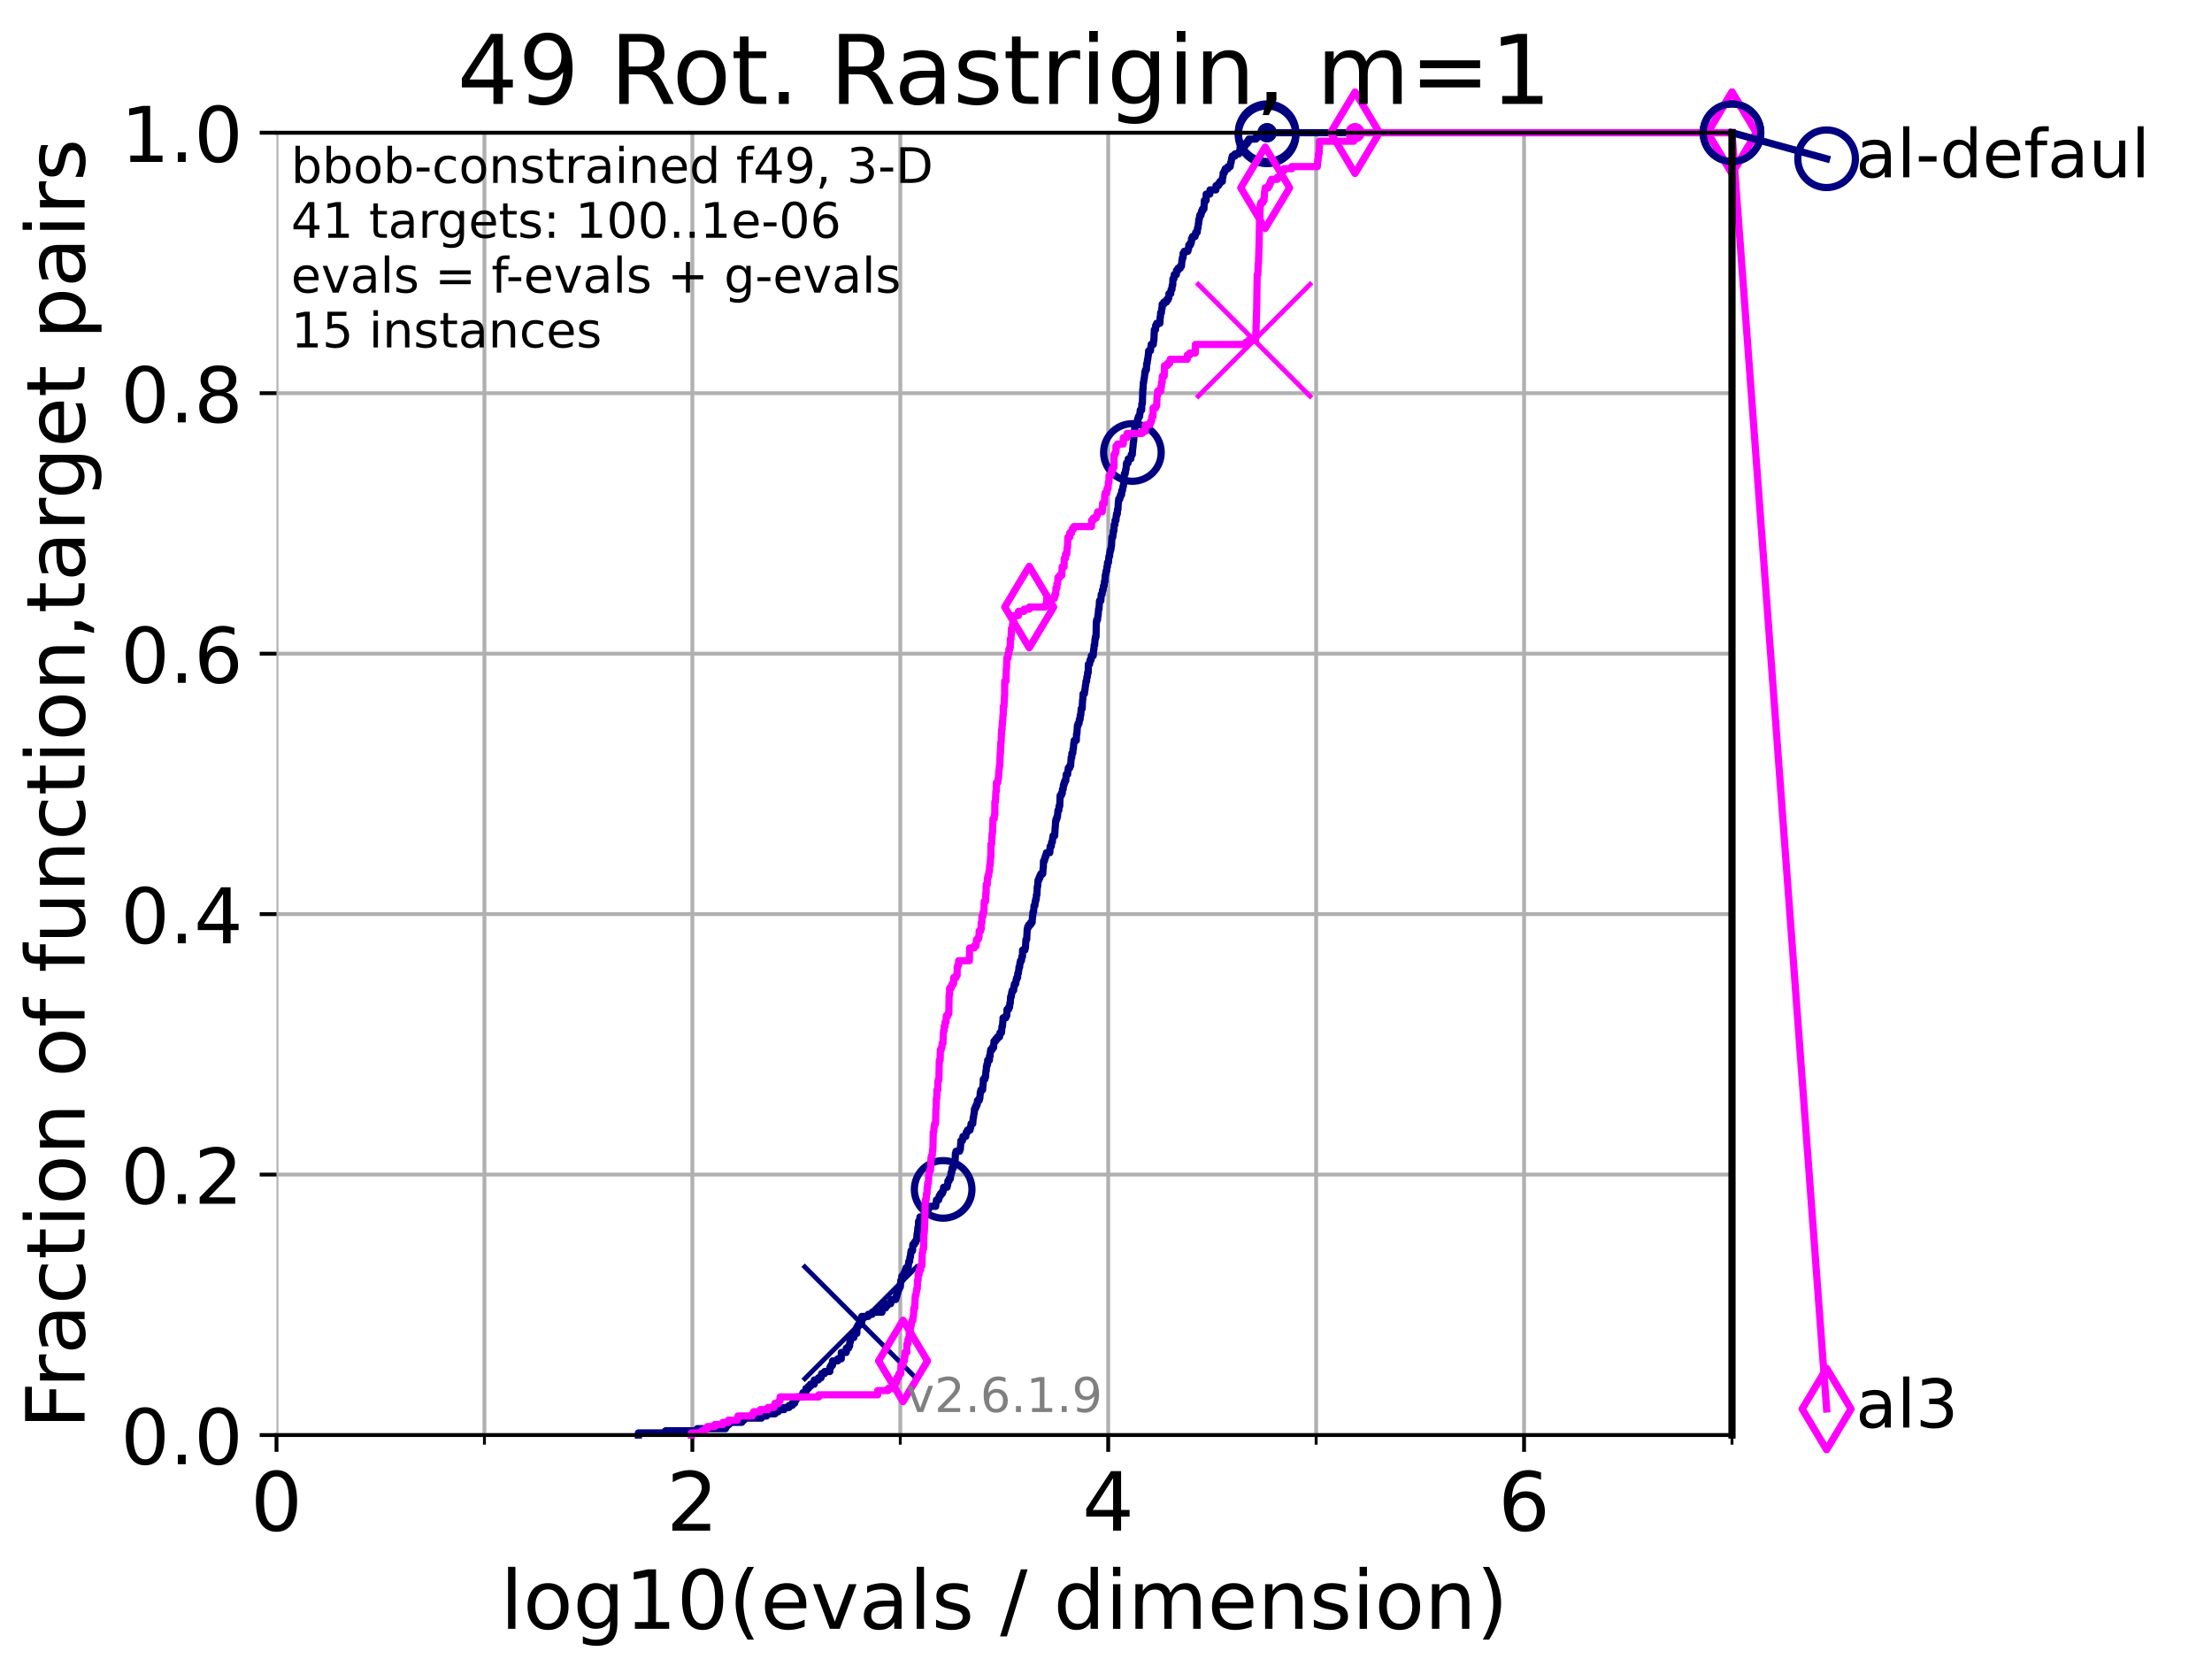 <?xml version="1.0" encoding="utf-8" standalone="no"?>
<!DOCTYPE svg PUBLIC "-//W3C//DTD SVG 1.1//EN"
  "http://www.w3.org/Graphics/SVG/1.1/DTD/svg11.dtd">
<!-- Created with matplotlib (https://matplotlib.org/) -->
<svg height="345.6pt" version="1.1" viewBox="0 0 460.8 345.6" width="460.8pt" xmlns="http://www.w3.org/2000/svg" xmlns:xlink="http://www.w3.org/1999/xlink">
 <defs>
  <style type="text/css">*{stroke-linecap:butt;stroke-linejoin:round;}</style>
 </defs>
 <g id="figure_1">
  <g id="patch_1">
   <path d="M 0 345.6 
L 460.8 345.6 
L 460.8 0 
L 0 0 
z
" style="fill:#ffffff;"/>
  </g>
  <g id="axes_1">
   <g id="patch_2">
    <path d="M 57.6 298.944 
L 360.806 298.944 
L 360.806 27.648 
L 57.6 27.648 
z
" style="fill:#ffffff;"/>
   </g>
   <g id="matplotlib.axis_1">
    <g id="xtick_1">
     <g id="line2d_1">
      <path clip-path="url(#p129f3b0f94)" d="M 57.6 298.944 
L 57.6 27.648 
" style="fill:none;stroke:#b0b0b0;stroke-linecap:square;stroke-width:0.8;"/>
     </g>
     <g id="line2d_2">
      <defs>
       <path d="M 0 0 
L 0 3.5 
" id="m1efac1acde" style="stroke:#000000;stroke-width:0.8;"/>
      </defs>
      <g>
       <use style="stroke:#000000;stroke-width:0.8;" x="57.6" xlink:href="#m1efac1acde" y="298.944"/>
      </g>
     </g>
     <g id="text_1">
      <!-- 0 -->
      <g transform="translate(52.192 318.861)scale(0.17 -0.17)">
       <defs>
        <path d="M 31.781 66.406 
Q 24.172 66.406 20.328 58.906 
Q 16.5 51.422 16.5 36.375 
Q 16.5 21.391 20.328 13.891 
Q 24.172 6.391 31.781 6.391 
Q 39.453 6.391 43.281 13.891 
Q 47.125 21.391 47.125 36.375 
Q 47.125 51.422 43.281 58.906 
Q 39.453 66.406 31.781 66.406 
z
M 31.781 74.219 
Q 44.047 74.219 50.516 64.516 
Q 56.984 54.828 56.984 36.375 
Q 56.984 17.969 50.516 8.266 
Q 44.047 -1.422 31.781 -1.422 
Q 19.531 -1.422 13.062 8.266 
Q 6.594 17.969 6.594 36.375 
Q 6.594 54.828 13.062 64.516 
Q 19.531 74.219 31.781 74.219 
z
" id="DejaVuSans-48"/>
       </defs>
       <use xlink:href="#DejaVuSans-48"/>
      </g>
     </g>
    </g>
    <g id="xtick_2">
     <g id="line2d_3">
      <path clip-path="url(#p129f3b0f94)" d="M 144.23 298.944 
L 144.23 27.648 
" style="fill:none;stroke:#b0b0b0;stroke-linecap:square;stroke-width:0.8;"/>
     </g>
     <g id="line2d_4">
      <g>
       <use style="stroke:#000000;stroke-width:0.8;" x="144.23" xlink:href="#m1efac1acde" y="298.944"/>
      </g>
     </g>
     <g id="text_2">
      <!-- 2 -->
      <g transform="translate(138.822 318.861)scale(0.17 -0.17)">
       <defs>
        <path d="M 19.188 8.297 
L 53.609 8.297 
L 53.609 0 
L 7.328 0 
L 7.328 8.297 
Q 12.938 14.109 22.625 23.891 
Q 32.328 33.688 34.812 36.531 
Q 39.547 41.844 41.422 45.531 
Q 43.312 49.219 43.312 52.781 
Q 43.312 58.594 39.234 62.25 
Q 35.156 65.922 28.609 65.922 
Q 23.969 65.922 18.812 64.312 
Q 13.672 62.703 7.812 59.422 
L 7.812 69.391 
Q 13.766 71.781 18.938 73 
Q 24.125 74.219 28.422 74.219 
Q 39.75 74.219 46.484 68.547 
Q 53.219 62.891 53.219 53.422 
Q 53.219 48.922 51.531 44.891 
Q 49.859 40.875 45.406 35.406 
Q 44.188 33.984 37.641 27.219 
Q 31.109 20.453 19.188 8.297 
z
" id="DejaVuSans-50"/>
       </defs>
       <use xlink:href="#DejaVuSans-50"/>
      </g>
     </g>
    </g>
    <g id="xtick_3">
     <g id="line2d_5">
      <path clip-path="url(#p129f3b0f94)" d="M 230.861 298.944 
L 230.861 27.648 
" style="fill:none;stroke:#b0b0b0;stroke-linecap:square;stroke-width:0.8;"/>
     </g>
     <g id="line2d_6">
      <g>
       <use style="stroke:#000000;stroke-width:0.8;" x="230.861" xlink:href="#m1efac1acde" y="298.944"/>
      </g>
     </g>
     <g id="text_3">
      <!-- 4 -->
      <g transform="translate(225.453 318.861)scale(0.17 -0.17)">
       <defs>
        <path d="M 37.797 64.312 
L 12.891 25.391 
L 37.797 25.391 
z
M 35.203 72.906 
L 47.609 72.906 
L 47.609 25.391 
L 58.016 25.391 
L 58.016 17.188 
L 47.609 17.188 
L 47.609 0 
L 37.797 0 
L 37.797 17.188 
L 4.891 17.188 
L 4.891 26.703 
z
" id="DejaVuSans-52"/>
       </defs>
       <use xlink:href="#DejaVuSans-52"/>
      </g>
     </g>
    </g>
    <g id="xtick_4">
     <g id="line2d_7">
      <path clip-path="url(#p129f3b0f94)" d="M 317.491 298.944 
L 317.491 27.648 
" style="fill:none;stroke:#b0b0b0;stroke-linecap:square;stroke-width:0.8;"/>
     </g>
     <g id="line2d_8">
      <g>
       <use style="stroke:#000000;stroke-width:0.8;" x="317.491" xlink:href="#m1efac1acde" y="298.944"/>
      </g>
     </g>
     <g id="text_4">
      <!-- 6 -->
      <g transform="translate(312.083 318.861)scale(0.17 -0.17)">
       <defs>
        <path d="M 33.016 40.375 
Q 26.375 40.375 22.484 35.828 
Q 18.609 31.297 18.609 23.391 
Q 18.609 15.531 22.484 10.953 
Q 26.375 6.391 33.016 6.391 
Q 39.656 6.391 43.531 10.953 
Q 47.406 15.531 47.406 23.391 
Q 47.406 31.297 43.531 35.828 
Q 39.656 40.375 33.016 40.375 
z
M 52.594 71.297 
L 52.594 62.312 
Q 48.875 64.062 45.094 64.984 
Q 41.312 65.922 37.594 65.922 
Q 27.828 65.922 22.672 59.328 
Q 17.531 52.734 16.797 39.406 
Q 19.672 43.656 24.016 45.922 
Q 28.375 48.188 33.594 48.188 
Q 44.578 48.188 50.953 41.516 
Q 57.328 34.859 57.328 23.391 
Q 57.328 12.156 50.688 5.359 
Q 44.047 -1.422 33.016 -1.422 
Q 20.359 -1.422 13.672 8.266 
Q 6.984 17.969 6.984 36.375 
Q 6.984 53.656 15.188 63.938 
Q 23.391 74.219 37.203 74.219 
Q 40.922 74.219 44.703 73.484 
Q 48.484 72.75 52.594 71.297 
z
" id="DejaVuSans-54"/>
       </defs>
       <use xlink:href="#DejaVuSans-54"/>
      </g>
     </g>
    </g>
    <g id="xtick_5">
     <g id="line2d_9">
      <path clip-path="url(#p129f3b0f94)" d="M 100.915 298.944 
L 100.915 27.648 
" style="fill:none;stroke:#b0b0b0;stroke-linecap:square;stroke-width:0.8;"/>
     </g>
     <g id="line2d_10">
      <defs>
       <path d="M 0 0 
L 0 2 
" id="mde088d931d" style="stroke:#000000;stroke-width:0.6;"/>
      </defs>
      <g>
       <use style="stroke:#000000;stroke-width:0.6;" x="100.915" xlink:href="#mde088d931d" y="298.944"/>
      </g>
     </g>
    </g>
    <g id="xtick_6">
     <g id="line2d_11">
      <path clip-path="url(#p129f3b0f94)" d="M 187.546 298.944 
L 187.546 27.648 
" style="fill:none;stroke:#b0b0b0;stroke-linecap:square;stroke-width:0.8;"/>
     </g>
     <g id="line2d_12">
      <g>
       <use style="stroke:#000000;stroke-width:0.6;" x="187.546" xlink:href="#mde088d931d" y="298.944"/>
      </g>
     </g>
    </g>
    <g id="xtick_7">
     <g id="line2d_13">
      <path clip-path="url(#p129f3b0f94)" d="M 274.176 298.944 
L 274.176 27.648 
" style="fill:none;stroke:#b0b0b0;stroke-linecap:square;stroke-width:0.8;"/>
     </g>
     <g id="line2d_14">
      <g>
       <use style="stroke:#000000;stroke-width:0.6;" x="274.176" xlink:href="#mde088d931d" y="298.944"/>
      </g>
     </g>
    </g>
    <g id="xtick_8">
     <g id="line2d_15">
      <path clip-path="url(#p129f3b0f94)" d="M 360.806 298.944 
L 360.806 27.648 
" style="fill:none;stroke:#b0b0b0;stroke-linecap:square;stroke-width:0.8;"/>
     </g>
     <g id="line2d_16">
      <g>
       <use style="stroke:#000000;stroke-width:0.6;" x="360.806" xlink:href="#mde088d931d" y="298.944"/>
      </g>
     </g>
    </g>
    <g id="text_5">
     <!-- log10(evals / dimension) -->
     <g transform="translate(104.239 339.314)scale(0.17 -0.17)">
      <defs>
       <path d="M 9.422 75.984 
L 18.406 75.984 
L 18.406 0 
L 9.422 0 
z
" id="DejaVuSans-108"/>
       <path d="M 30.609 48.391 
Q 23.391 48.391 19.188 42.75 
Q 14.984 37.109 14.984 27.297 
Q 14.984 17.484 19.156 11.844 
Q 23.344 6.203 30.609 6.203 
Q 37.797 6.203 41.984 11.859 
Q 46.188 17.531 46.188 27.297 
Q 46.188 37.016 41.984 42.703 
Q 37.797 48.391 30.609 48.391 
z
M 30.609 56 
Q 42.328 56 49.016 48.375 
Q 55.719 40.766 55.719 27.297 
Q 55.719 13.875 49.016 6.219 
Q 42.328 -1.422 30.609 -1.422 
Q 18.844 -1.422 12.172 6.219 
Q 5.516 13.875 5.516 27.297 
Q 5.516 40.766 12.172 48.375 
Q 18.844 56 30.609 56 
z
" id="DejaVuSans-111"/>
       <path d="M 45.406 27.984 
Q 45.406 37.75 41.375 43.109 
Q 37.359 48.484 30.078 48.484 
Q 22.859 48.484 18.828 43.109 
Q 14.797 37.75 14.797 27.984 
Q 14.797 18.266 18.828 12.891 
Q 22.859 7.516 30.078 7.516 
Q 37.359 7.516 41.375 12.891 
Q 45.406 18.266 45.406 27.984 
z
M 54.391 6.781 
Q 54.391 -7.172 48.188 -13.984 
Q 42 -20.797 29.203 -20.797 
Q 24.469 -20.797 20.266 -20.094 
Q 16.062 -19.391 12.109 -17.922 
L 12.109 -9.188 
Q 16.062 -11.328 19.922 -12.344 
Q 23.781 -13.375 27.781 -13.375 
Q 36.625 -13.375 41.016 -8.766 
Q 45.406 -4.156 45.406 5.172 
L 45.406 9.625 
Q 42.625 4.781 38.281 2.391 
Q 33.938 0 27.875 0 
Q 17.828 0 11.672 7.656 
Q 5.516 15.328 5.516 27.984 
Q 5.516 40.672 11.672 48.328 
Q 17.828 56 27.875 56 
Q 33.938 56 38.281 53.609 
Q 42.625 51.219 45.406 46.391 
L 45.406 54.688 
L 54.391 54.688 
z
" id="DejaVuSans-103"/>
       <path d="M 12.406 8.297 
L 28.516 8.297 
L 28.516 63.922 
L 10.984 60.406 
L 10.984 69.391 
L 28.422 72.906 
L 38.281 72.906 
L 38.281 8.297 
L 54.391 8.297 
L 54.391 0 
L 12.406 0 
z
" id="DejaVuSans-49"/>
       <path d="M 31 75.875 
Q 24.469 64.656 21.281 53.656 
Q 18.109 42.672 18.109 31.391 
Q 18.109 20.125 21.312 9.062 
Q 24.516 -2 31 -13.188 
L 23.188 -13.188 
Q 15.875 -1.703 12.234 9.375 
Q 8.594 20.453 8.594 31.391 
Q 8.594 42.281 12.203 53.312 
Q 15.828 64.359 23.188 75.875 
z
" id="DejaVuSans-40"/>
       <path d="M 56.203 29.594 
L 56.203 25.203 
L 14.891 25.203 
Q 15.484 15.922 20.484 11.062 
Q 25.484 6.203 34.422 6.203 
Q 39.594 6.203 44.453 7.469 
Q 49.312 8.734 54.109 11.281 
L 54.109 2.781 
Q 49.266 0.734 44.188 -0.344 
Q 39.109 -1.422 33.891 -1.422 
Q 20.797 -1.422 13.156 6.188 
Q 5.516 13.812 5.516 26.812 
Q 5.516 40.234 12.766 48.109 
Q 20.016 56 32.328 56 
Q 43.359 56 49.781 48.891 
Q 56.203 41.797 56.203 29.594 
z
M 47.219 32.234 
Q 47.125 39.594 43.094 43.984 
Q 39.062 48.391 32.422 48.391 
Q 24.906 48.391 20.391 44.141 
Q 15.875 39.891 15.188 32.172 
z
" id="DejaVuSans-101"/>
       <path d="M 2.984 54.688 
L 12.5 54.688 
L 29.594 8.797 
L 46.688 54.688 
L 56.203 54.688 
L 35.688 0 
L 23.484 0 
z
" id="DejaVuSans-118"/>
       <path d="M 34.281 27.484 
Q 23.391 27.484 19.188 25 
Q 14.984 22.516 14.984 16.5 
Q 14.984 11.719 18.141 8.906 
Q 21.297 6.109 26.703 6.109 
Q 34.188 6.109 38.703 11.406 
Q 43.219 16.703 43.219 25.484 
L 43.219 27.484 
z
M 52.203 31.203 
L 52.203 0 
L 43.219 0 
L 43.219 8.297 
Q 40.141 3.328 35.547 0.953 
Q 30.953 -1.422 24.312 -1.422 
Q 15.922 -1.422 10.953 3.297 
Q 6 8.016 6 15.922 
Q 6 25.141 12.172 29.828 
Q 18.359 34.516 30.609 34.516 
L 43.219 34.516 
L 43.219 35.406 
Q 43.219 41.609 39.141 45 
Q 35.062 48.391 27.688 48.391 
Q 23 48.391 18.547 47.266 
Q 14.109 46.141 10.016 43.891 
L 10.016 52.203 
Q 14.938 54.109 19.578 55.047 
Q 24.219 56 28.609 56 
Q 40.484 56 46.344 49.844 
Q 52.203 43.703 52.203 31.203 
z
" id="DejaVuSans-97"/>
       <path d="M 44.281 53.078 
L 44.281 44.578 
Q 40.484 46.531 36.375 47.5 
Q 32.281 48.484 27.875 48.484 
Q 21.188 48.484 17.844 46.438 
Q 14.5 44.391 14.5 40.281 
Q 14.5 37.156 16.891 35.375 
Q 19.281 33.594 26.516 31.984 
L 29.594 31.297 
Q 39.156 29.25 43.188 25.516 
Q 47.219 21.781 47.219 15.094 
Q 47.219 7.469 41.188 3.016 
Q 35.156 -1.422 24.609 -1.422 
Q 20.219 -1.422 15.453 -0.562 
Q 10.688 0.297 5.422 2 
L 5.422 11.281 
Q 10.406 8.688 15.234 7.391 
Q 20.062 6.109 24.812 6.109 
Q 31.156 6.109 34.562 8.281 
Q 37.984 10.453 37.984 14.406 
Q 37.984 18.062 35.516 20.016 
Q 33.062 21.969 24.703 23.781 
L 21.578 24.516 
Q 13.234 26.266 9.516 29.906 
Q 5.812 33.547 5.812 39.891 
Q 5.812 47.609 11.281 51.797 
Q 16.75 56 26.812 56 
Q 31.781 56 36.172 55.266 
Q 40.578 54.547 44.281 53.078 
z
" id="DejaVuSans-115"/>
       <path id="DejaVuSans-32"/>
       <path d="M 25.391 72.906 
L 33.688 72.906 
L 8.297 -9.281 
L 0 -9.281 
z
" id="DejaVuSans-47"/>
       <path d="M 45.406 46.391 
L 45.406 75.984 
L 54.391 75.984 
L 54.391 0 
L 45.406 0 
L 45.406 8.203 
Q 42.578 3.328 38.25 0.953 
Q 33.938 -1.422 27.875 -1.422 
Q 17.969 -1.422 11.734 6.484 
Q 5.516 14.406 5.516 27.297 
Q 5.516 40.188 11.734 48.094 
Q 17.969 56 27.875 56 
Q 33.938 56 38.25 53.625 
Q 42.578 51.266 45.406 46.391 
z
M 14.797 27.297 
Q 14.797 17.391 18.875 11.75 
Q 22.953 6.109 30.078 6.109 
Q 37.203 6.109 41.297 11.75 
Q 45.406 17.391 45.406 27.297 
Q 45.406 37.203 41.297 42.844 
Q 37.203 48.484 30.078 48.484 
Q 22.953 48.484 18.875 42.844 
Q 14.797 37.203 14.797 27.297 
z
" id="DejaVuSans-100"/>
       <path d="M 9.422 54.688 
L 18.406 54.688 
L 18.406 0 
L 9.422 0 
z
M 9.422 75.984 
L 18.406 75.984 
L 18.406 64.594 
L 9.422 64.594 
z
" id="DejaVuSans-105"/>
       <path d="M 52 44.188 
Q 55.375 50.25 60.062 53.125 
Q 64.75 56 71.094 56 
Q 79.641 56 84.281 50.016 
Q 88.922 44.047 88.922 33.016 
L 88.922 0 
L 79.891 0 
L 79.891 32.719 
Q 79.891 40.578 77.094 44.375 
Q 74.312 48.188 68.609 48.188 
Q 61.625 48.188 57.562 43.547 
Q 53.516 38.922 53.516 30.906 
L 53.516 0 
L 44.484 0 
L 44.484 32.719 
Q 44.484 40.625 41.703 44.406 
Q 38.922 48.188 33.109 48.188 
Q 26.219 48.188 22.156 43.531 
Q 18.109 38.875 18.109 30.906 
L 18.109 0 
L 9.078 0 
L 9.078 54.688 
L 18.109 54.688 
L 18.109 46.188 
Q 21.188 51.219 25.484 53.609 
Q 29.781 56 35.688 56 
Q 41.656 56 45.828 52.969 
Q 50 49.953 52 44.188 
z
" id="DejaVuSans-109"/>
       <path d="M 54.891 33.016 
L 54.891 0 
L 45.906 0 
L 45.906 32.719 
Q 45.906 40.484 42.875 44.328 
Q 39.844 48.188 33.797 48.188 
Q 26.516 48.188 22.312 43.547 
Q 18.109 38.922 18.109 30.906 
L 18.109 0 
L 9.078 0 
L 9.078 54.688 
L 18.109 54.688 
L 18.109 46.188 
Q 21.344 51.125 25.703 53.562 
Q 30.078 56 35.797 56 
Q 45.219 56 50.047 50.172 
Q 54.891 44.344 54.891 33.016 
z
" id="DejaVuSans-110"/>
       <path d="M 8.016 75.875 
L 15.828 75.875 
Q 23.141 64.359 26.781 53.312 
Q 30.422 42.281 30.422 31.391 
Q 30.422 20.453 26.781 9.375 
Q 23.141 -1.703 15.828 -13.188 
L 8.016 -13.188 
Q 14.5 -2 17.703 9.062 
Q 20.906 20.125 20.906 31.391 
Q 20.906 42.672 17.703 53.656 
Q 14.5 64.656 8.016 75.875 
z
" id="DejaVuSans-41"/>
      </defs>
      <use xlink:href="#DejaVuSans-108"/>
      <use x="27.783" xlink:href="#DejaVuSans-111"/>
      <use x="88.965" xlink:href="#DejaVuSans-103"/>
      <use x="152.441" xlink:href="#DejaVuSans-49"/>
      <use x="216.064" xlink:href="#DejaVuSans-48"/>
      <use x="279.688" xlink:href="#DejaVuSans-40"/>
      <use x="318.701" xlink:href="#DejaVuSans-101"/>
      <use x="380.225" xlink:href="#DejaVuSans-118"/>
      <use x="439.404" xlink:href="#DejaVuSans-97"/>
      <use x="500.684" xlink:href="#DejaVuSans-108"/>
      <use x="528.467" xlink:href="#DejaVuSans-115"/>
      <use x="580.566" xlink:href="#DejaVuSans-32"/>
      <use x="612.354" xlink:href="#DejaVuSans-47"/>
      <use x="646.045" xlink:href="#DejaVuSans-32"/>
      <use x="677.832" xlink:href="#DejaVuSans-100"/>
      <use x="741.309" xlink:href="#DejaVuSans-105"/>
      <use x="769.092" xlink:href="#DejaVuSans-109"/>
      <use x="866.504" xlink:href="#DejaVuSans-101"/>
      <use x="928.027" xlink:href="#DejaVuSans-110"/>
      <use x="991.406" xlink:href="#DejaVuSans-115"/>
      <use x="1043.506" xlink:href="#DejaVuSans-105"/>
      <use x="1071.289" xlink:href="#DejaVuSans-111"/>
      <use x="1132.471" xlink:href="#DejaVuSans-110"/>
      <use x="1195.85" xlink:href="#DejaVuSans-41"/>
     </g>
    </g>
   </g>
   <g id="matplotlib.axis_2">
    <g id="ytick_1">
     <g id="line2d_17">
      <path clip-path="url(#p129f3b0f94)" d="M 57.6 298.944 
L 360.806 298.944 
" style="fill:none;stroke:#b0b0b0;stroke-linecap:square;stroke-width:0.8;"/>
     </g>
     <g id="line2d_18">
      <defs>
       <path d="M 0 0 
L -3.5 0 
" id="m9671e8e284" style="stroke:#000000;stroke-width:0.8;"/>
      </defs>
      <g>
       <use style="stroke:#000000;stroke-width:0.8;" x="57.6" xlink:href="#m9671e8e284" y="298.944"/>
      </g>
     </g>
     <g id="text_6">
      <!-- 0.0 -->
      <g transform="translate(25.155 305.023)scale(0.16 -0.16)">
       <defs>
        <path d="M 10.688 12.406 
L 21 12.406 
L 21 0 
L 10.688 0 
z
" id="DejaVuSans-46"/>
       </defs>
       <use xlink:href="#DejaVuSans-48"/>
       <use x="63.623" xlink:href="#DejaVuSans-46"/>
       <use x="95.41" xlink:href="#DejaVuSans-48"/>
      </g>
     </g>
    </g>
    <g id="ytick_2">
     <g id="line2d_19">
      <path clip-path="url(#p129f3b0f94)" d="M 57.6 244.685 
L 360.806 244.685 
" style="fill:none;stroke:#b0b0b0;stroke-linecap:square;stroke-width:0.8;"/>
     </g>
     <g id="line2d_20">
      <g>
       <use style="stroke:#000000;stroke-width:0.8;" x="57.6" xlink:href="#m9671e8e284" y="244.685"/>
      </g>
     </g>
     <g id="text_7">
      <!-- 0.2 -->
      <g transform="translate(25.155 250.764)scale(0.16 -0.16)">
       <use xlink:href="#DejaVuSans-48"/>
       <use x="63.623" xlink:href="#DejaVuSans-46"/>
       <use x="95.41" xlink:href="#DejaVuSans-50"/>
      </g>
     </g>
    </g>
    <g id="ytick_3">
     <g id="line2d_21">
      <path clip-path="url(#p129f3b0f94)" d="M 57.6 190.426 
L 360.806 190.426 
" style="fill:none;stroke:#b0b0b0;stroke-linecap:square;stroke-width:0.8;"/>
     </g>
     <g id="line2d_22">
      <g>
       <use style="stroke:#000000;stroke-width:0.8;" x="57.6" xlink:href="#m9671e8e284" y="190.426"/>
      </g>
     </g>
     <g id="text_8">
      <!-- 0.4 -->
      <g transform="translate(25.155 196.504)scale(0.16 -0.16)">
       <use xlink:href="#DejaVuSans-48"/>
       <use x="63.623" xlink:href="#DejaVuSans-46"/>
       <use x="95.41" xlink:href="#DejaVuSans-52"/>
      </g>
     </g>
    </g>
    <g id="ytick_4">
     <g id="line2d_23">
      <path clip-path="url(#p129f3b0f94)" d="M 57.6 136.166 
L 360.806 136.166 
" style="fill:none;stroke:#b0b0b0;stroke-linecap:square;stroke-width:0.8;"/>
     </g>
     <g id="line2d_24">
      <g>
       <use style="stroke:#000000;stroke-width:0.8;" x="57.6" xlink:href="#m9671e8e284" y="136.166"/>
      </g>
     </g>
     <g id="text_9">
      <!-- 0.6 -->
      <g transform="translate(25.155 142.245)scale(0.16 -0.16)">
       <use xlink:href="#DejaVuSans-48"/>
       <use x="63.623" xlink:href="#DejaVuSans-46"/>
       <use x="95.41" xlink:href="#DejaVuSans-54"/>
      </g>
     </g>
    </g>
    <g id="ytick_5">
     <g id="line2d_25">
      <path clip-path="url(#p129f3b0f94)" d="M 57.6 81.907 
L 360.806 81.907 
" style="fill:none;stroke:#b0b0b0;stroke-linecap:square;stroke-width:0.8;"/>
     </g>
     <g id="line2d_26">
      <g>
       <use style="stroke:#000000;stroke-width:0.8;" x="57.6" xlink:href="#m9671e8e284" y="81.907"/>
      </g>
     </g>
     <g id="text_10">
      <!-- 0.8 -->
      <g transform="translate(25.155 87.986)scale(0.16 -0.16)">
       <defs>
        <path d="M 31.781 34.625 
Q 24.75 34.625 20.719 30.859 
Q 16.703 27.094 16.703 20.516 
Q 16.703 13.922 20.719 10.156 
Q 24.75 6.391 31.781 6.391 
Q 38.812 6.391 42.859 10.172 
Q 46.922 13.969 46.922 20.516 
Q 46.922 27.094 42.891 30.859 
Q 38.875 34.625 31.781 34.625 
z
M 21.922 38.812 
Q 15.578 40.375 12.031 44.719 
Q 8.5 49.078 8.5 55.328 
Q 8.5 64.062 14.719 69.141 
Q 20.953 74.219 31.781 74.219 
Q 42.672 74.219 48.875 69.141 
Q 55.078 64.062 55.078 55.328 
Q 55.078 49.078 51.531 44.719 
Q 48 40.375 41.703 38.812 
Q 48.828 37.156 52.797 32.312 
Q 56.781 27.484 56.781 20.516 
Q 56.781 9.906 50.312 4.234 
Q 43.844 -1.422 31.781 -1.422 
Q 19.734 -1.422 13.25 4.234 
Q 6.781 9.906 6.781 20.516 
Q 6.781 27.484 10.781 32.312 
Q 14.797 37.156 21.922 38.812 
z
M 18.312 54.391 
Q 18.312 48.734 21.844 45.562 
Q 25.391 42.391 31.781 42.391 
Q 38.141 42.391 41.719 45.562 
Q 45.312 48.734 45.312 54.391 
Q 45.312 60.062 41.719 63.234 
Q 38.141 66.406 31.781 66.406 
Q 25.391 66.406 21.844 63.234 
Q 18.312 60.062 18.312 54.391 
z
" id="DejaVuSans-56"/>
       </defs>
       <use xlink:href="#DejaVuSans-48"/>
       <use x="63.623" xlink:href="#DejaVuSans-46"/>
       <use x="95.41" xlink:href="#DejaVuSans-56"/>
      </g>
     </g>
    </g>
    <g id="ytick_6">
     <g id="line2d_27">
      <path clip-path="url(#p129f3b0f94)" d="M 57.6 27.648 
L 360.806 27.648 
" style="fill:none;stroke:#b0b0b0;stroke-linecap:square;stroke-width:0.8;"/>
     </g>
     <g id="line2d_28">
      <g>
       <use style="stroke:#000000;stroke-width:0.8;" x="57.6" xlink:href="#m9671e8e284" y="27.648"/>
      </g>
     </g>
     <g id="text_11">
      <!-- 1.0 -->
      <g transform="translate(25.155 33.727)scale(0.16 -0.16)">
       <use xlink:href="#DejaVuSans-49"/>
       <use x="63.623" xlink:href="#DejaVuSans-46"/>
       <use x="95.41" xlink:href="#DejaVuSans-48"/>
      </g>
     </g>
    </g>
    <g id="text_12">
     <!-- Fraction of function,target pairs -->
     <g transform="translate(17.62 297.681)rotate(-90)scale(0.17 -0.17)">
      <defs>
       <path d="M 9.812 72.906 
L 51.703 72.906 
L 51.703 64.594 
L 19.672 64.594 
L 19.672 43.109 
L 48.578 43.109 
L 48.578 34.812 
L 19.672 34.812 
L 19.672 0 
L 9.812 0 
z
" id="DejaVuSans-70"/>
       <path d="M 41.109 46.297 
Q 39.594 47.172 37.812 47.578 
Q 36.031 48 33.891 48 
Q 26.266 48 22.188 43.047 
Q 18.109 38.094 18.109 28.812 
L 18.109 0 
L 9.078 0 
L 9.078 54.688 
L 18.109 54.688 
L 18.109 46.188 
Q 20.953 51.172 25.484 53.578 
Q 30.031 56 36.531 56 
Q 37.453 56 38.578 55.875 
Q 39.703 55.766 41.062 55.516 
z
" id="DejaVuSans-114"/>
       <path d="M 48.781 52.594 
L 48.781 44.188 
Q 44.969 46.297 41.141 47.344 
Q 37.312 48.391 33.406 48.391 
Q 24.656 48.391 19.812 42.844 
Q 14.984 37.312 14.984 27.297 
Q 14.984 17.281 19.812 11.734 
Q 24.656 6.203 33.406 6.203 
Q 37.312 6.203 41.141 7.25 
Q 44.969 8.297 48.781 10.406 
L 48.781 2.094 
Q 45.016 0.344 40.984 -0.531 
Q 36.969 -1.422 32.422 -1.422 
Q 20.062 -1.422 12.781 6.344 
Q 5.516 14.109 5.516 27.297 
Q 5.516 40.672 12.859 48.328 
Q 20.219 56 33.016 56 
Q 37.156 56 41.109 55.141 
Q 45.062 54.297 48.781 52.594 
z
" id="DejaVuSans-99"/>
       <path d="M 18.312 70.219 
L 18.312 54.688 
L 36.812 54.688 
L 36.812 47.703 
L 18.312 47.703 
L 18.312 18.016 
Q 18.312 11.328 20.141 9.422 
Q 21.969 7.516 27.594 7.516 
L 36.812 7.516 
L 36.812 0 
L 27.594 0 
Q 17.188 0 13.234 3.875 
Q 9.281 7.766 9.281 18.016 
L 9.281 47.703 
L 2.688 47.703 
L 2.688 54.688 
L 9.281 54.688 
L 9.281 70.219 
z
" id="DejaVuSans-116"/>
       <path d="M 37.109 75.984 
L 37.109 68.5 
L 28.516 68.5 
Q 23.688 68.5 21.797 66.547 
Q 19.922 64.594 19.922 59.516 
L 19.922 54.688 
L 34.719 54.688 
L 34.719 47.703 
L 19.922 47.703 
L 19.922 0 
L 10.891 0 
L 10.891 47.703 
L 2.297 47.703 
L 2.297 54.688 
L 10.891 54.688 
L 10.891 58.5 
Q 10.891 67.625 15.141 71.797 
Q 19.391 75.984 28.609 75.984 
z
" id="DejaVuSans-102"/>
       <path d="M 8.5 21.578 
L 8.5 54.688 
L 17.484 54.688 
L 17.484 21.922 
Q 17.484 14.156 20.5 10.266 
Q 23.531 6.391 29.594 6.391 
Q 36.859 6.391 41.078 11.031 
Q 45.312 15.672 45.312 23.688 
L 45.312 54.688 
L 54.297 54.688 
L 54.297 0 
L 45.312 0 
L 45.312 8.406 
Q 42.047 3.422 37.719 1 
Q 33.406 -1.422 27.688 -1.422 
Q 18.266 -1.422 13.375 4.438 
Q 8.5 10.297 8.5 21.578 
z
M 31.109 56 
z
" id="DejaVuSans-117"/>
       <path d="M 11.719 12.406 
L 22.016 12.406 
L 22.016 4 
L 14.016 -11.625 
L 7.719 -11.625 
L 11.719 4 
z
" id="DejaVuSans-44"/>
       <path d="M 18.109 8.203 
L 18.109 -20.797 
L 9.078 -20.797 
L 9.078 54.688 
L 18.109 54.688 
L 18.109 46.391 
Q 20.953 51.266 25.266 53.625 
Q 29.594 56 35.594 56 
Q 45.562 56 51.781 48.094 
Q 58.016 40.188 58.016 27.297 
Q 58.016 14.406 51.781 6.484 
Q 45.562 -1.422 35.594 -1.422 
Q 29.594 -1.422 25.266 0.953 
Q 20.953 3.328 18.109 8.203 
z
M 48.688 27.297 
Q 48.688 37.203 44.609 42.844 
Q 40.531 48.484 33.406 48.484 
Q 26.266 48.484 22.188 42.844 
Q 18.109 37.203 18.109 27.297 
Q 18.109 17.391 22.188 11.75 
Q 26.266 6.109 33.406 6.109 
Q 40.531 6.109 44.609 11.75 
Q 48.688 17.391 48.688 27.297 
z
" id="DejaVuSans-112"/>
      </defs>
      <use xlink:href="#DejaVuSans-70"/>
      <use x="50.27" xlink:href="#DejaVuSans-114"/>
      <use x="91.383" xlink:href="#DejaVuSans-97"/>
      <use x="152.662" xlink:href="#DejaVuSans-99"/>
      <use x="207.643" xlink:href="#DejaVuSans-116"/>
      <use x="246.852" xlink:href="#DejaVuSans-105"/>
      <use x="274.635" xlink:href="#DejaVuSans-111"/>
      <use x="335.816" xlink:href="#DejaVuSans-110"/>
      <use x="399.195" xlink:href="#DejaVuSans-32"/>
      <use x="430.982" xlink:href="#DejaVuSans-111"/>
      <use x="492.164" xlink:href="#DejaVuSans-102"/>
      <use x="527.369" xlink:href="#DejaVuSans-32"/>
      <use x="559.156" xlink:href="#DejaVuSans-102"/>
      <use x="594.361" xlink:href="#DejaVuSans-117"/>
      <use x="657.74" xlink:href="#DejaVuSans-110"/>
      <use x="721.119" xlink:href="#DejaVuSans-99"/>
      <use x="776.1" xlink:href="#DejaVuSans-116"/>
      <use x="815.309" xlink:href="#DejaVuSans-105"/>
      <use x="843.092" xlink:href="#DejaVuSans-111"/>
      <use x="904.273" xlink:href="#DejaVuSans-110"/>
      <use x="967.652" xlink:href="#DejaVuSans-44"/>
      <use x="999.439" xlink:href="#DejaVuSans-116"/>
      <use x="1038.648" xlink:href="#DejaVuSans-97"/>
      <use x="1099.928" xlink:href="#DejaVuSans-114"/>
      <use x="1139.291" xlink:href="#DejaVuSans-103"/>
      <use x="1202.768" xlink:href="#DejaVuSans-101"/>
      <use x="1264.291" xlink:href="#DejaVuSans-116"/>
      <use x="1303.5" xlink:href="#DejaVuSans-32"/>
      <use x="1335.287" xlink:href="#DejaVuSans-112"/>
      <use x="1398.764" xlink:href="#DejaVuSans-97"/>
      <use x="1460.043" xlink:href="#DejaVuSans-105"/>
      <use x="1487.826" xlink:href="#DejaVuSans-114"/>
      <use x="1528.939" xlink:href="#DejaVuSans-115"/>
     </g>
    </g>
   </g>
   <g id="line2d_29">
    <defs>
     <path d="M 0 1.5 
C 0.398 1.5 0.779 1.342 1.061 1.061 
C 1.342 0.779 1.5 0.398 1.5 0 
C 1.5 -0.398 1.342 -0.779 1.061 -1.061 
C 0.779 -1.342 0.398 -1.5 0 -1.5 
C -0.398 -1.5 -0.779 -1.342 -1.061 -1.061 
C -1.342 -0.779 -1.5 -0.398 -1.5 0 
C -1.5 0.398 -1.342 0.779 -1.061 1.061 
C -0.779 1.342 -0.398 1.5 0 1.5 
z
" id="m00b6c6113b" style="stroke:#000080;"/>
    </defs>
    <g>
     <use style="fill:#000080;stroke:#000080;" x="263.958" xlink:href="#m00b6c6113b" y="27.648"/>
     <use style="fill:#000080;stroke:#000080;" x="263.958" xlink:href="#m00b6c6113b" y="27.648"/>
    </g>
   </g>
   <g id="line2d_30">
    <path d="M 132.984 298.944 
L 132.984 298.503 
L 138.651 298.503 
L 138.651 298.062 
L 145.267 298.062 
L 145.267 297.621 
L 151.133 297.621 
L 151.133 297.179 
L 151.392 297.179 
L 151.392 296.738 
L 151.9 296.738 
L 151.9 296.297 
L 154.541 296.297 
L 154.541 295.856 
L 154.971 295.856 
L 154.971 295.415 
L 158.63 295.415 
L 158.63 294.974 
L 159.707 294.974 
L 159.707 294.533 
L 161.442 294.533 
L 161.442 294.092 
L 162.133 294.092 
L 162.133 293.65 
L 163.351 293.65 
L 163.351 293.209 
L 164.367 293.209 
L 164.367 292.768 
L 165.043 292.768 
L 165.043 292.327 
L 165.534 292.327 
L 165.534 291.886 
L 165.695 291.886 
L 165.695 291.445 
L 165.973 291.445 
L 165.973 291.004 
L 167.085 291.004 
L 167.085 290.562 
L 167.27 290.562 
L 167.27 290.121 
L 167.886 290.121 
L 167.886 289.239 
L 168.414 289.239 
L 168.414 288.798 
L 168.825 288.798 
L 168.825 288.357 
L 169.622 288.357 
L 169.622 287.475 
L 170.48 287.475 
L 170.48 287.033 
L 171.031 287.033 
L 171.031 286.592 
L 171.152 286.592 
L 171.152 286.151 
L 171.771 286.151 
L 171.771 285.71 
L 172.87 285.71 
L 172.87 284.828 
L 173.114 284.828 
L 173.114 284.387 
L 173.436 284.387 
L 173.436 283.504 
L 174.519 283.504 
L 174.519 283.063 
L 175.256 283.063 
L 175.256 281.74 
L 176.288 281.74 
L 176.288 280.858 
L 176.761 280.858 
L 176.761 280.416 
L 176.982 280.416 
L 177.048 279.534 
L 177.157 279.534 
L 177.157 278.652 
L 177.863 278.652 
L 177.863 277.77 
L 178.502 277.77 
L 178.502 276.446 
L 178.734 276.446 
L 178.734 276.005 
L 179.18 276.005 
L 179.18 275.564 
L 179.509 275.564 
L 179.509 274.241 
L 180.872 274.241 
L 180.872 273.799 
L 181.677 273.799 
L 181.677 273.358 
L 183.736 273.358 
L 183.812 272.476 
L 184.488 272.476 
L 184.488 272.035 
L 184.81 272.035 
L 184.81 271.594 
L 185.536 271.594 
L 185.536 271.153 
L 185.702 271.153 
L 185.702 270.712 
L 186.594 270.712 
L 186.594 270.27 
L 186.752 270.27 
L 186.752 269.829 
L 186.882 269.829 
L 186.882 269.388 
L 187.011 269.388 
L 187.011 268.947 
L 187.127 268.947 
L 187.127 268.506 
L 187.357 268.506 
L 187.357 268.065 
L 187.558 268.065 
L 187.658 266.741 
L 187.844 266.741 
L 187.869 265.859 
L 188.199 265.859 
L 188.199 265.418 
L 188.416 265.418 
L 188.416 264.977 
L 188.606 264.977 
L 188.606 264.536 
L 188.76 264.536 
L 188.76 264.095 
L 189.201 264.095 
L 189.259 263.212 
L 189.316 263.212 
L 189.316 262.771 
L 189.497 262.771 
L 189.554 261.889 
L 189.655 261.889 
L 189.722 261.007 
L 189.789 261.007 
L 189.789 260.566 
L 190.098 260.566 
L 190.164 259.242 
L 190.488 259.242 
L 190.488 258.801 
L 190.786 258.801 
L 190.786 258.36 
L 190.965 258.36 
L 191.038 257.036 
L 191.111 257.036 
L 191.214 255.713 
L 191.317 255.713 
L 191.358 254.39 
L 191.612 254.39 
L 191.643 253.507 
L 192.663 253.507 
L 192.663 252.625 
L 192.844 252.625 
L 192.844 252.184 
L 193.284 252.184 
L 193.284 251.743 
L 193.541 251.743 
L 193.541 251.302 
L 194.925 251.302 
L 195.001 250.42 
L 195.072 250.42 
L 195.072 249.978 
L 195.533 249.978 
L 195.533 249.537 
L 195.664 249.537 
L 195.664 249.096 
L 195.923 249.096 
L 195.923 248.655 
L 196.289 248.655 
L 196.289 248.214 
L 196.477 248.214 
L 196.563 247.332 
L 197.286 247.332 
L 197.286 246.89 
L 197.42 246.89 
L 197.465 246.008 
L 197.715 246.008 
L 197.715 245.567 
L 197.969 245.567 
L 198.076 244.685 
L 198.119 244.685 
L 198.119 244.244 
L 198.276 244.244 
L 198.318 243.361 
L 198.592 243.361 
L 198.592 242.92 
L 198.738 242.92 
L 198.738 242.479 
L 198.855 242.479 
L 198.958 241.597 
L 198.979 241.597 
L 199.026 240.273 
L 199.155 240.273 
L 199.155 239.832 
L 199.911 239.832 
L 199.911 239.391 
L 200.06 239.391 
L 200.17 237.627 
L 200.5 237.627 
L 200.594 236.744 
L 201.192 236.744 
L 201.292 235.862 
L 201.532 235.862 
L 201.532 235.421 
L 202.073 235.421 
L 202.073 234.98 
L 202.189 234.98 
L 202.286 234.098 
L 202.635 234.098 
L 202.745 232.774 
L 202.8 232.774 
L 202.901 231.892 
L 202.956 231.892 
L 202.995 231.01 
L 203.176 231.01 
L 203.176 230.569 
L 203.382 230.569 
L 203.382 230.127 
L 203.57 230.127 
L 203.624 229.245 
L 203.994 229.245 
L 203.994 228.804 
L 204.119 228.804 
L 204.217 227.481 
L 204.346 227.481 
L 204.346 227.04 
L 204.697 227.04 
L 204.797 225.716 
L 204.823 225.716 
L 204.843 224.834 
L 205.155 224.834 
L 205.155 224.393 
L 205.292 224.393 
L 205.39 223.069 
L 205.457 223.069 
L 205.486 222.187 
L 205.578 222.187 
L 205.578 221.746 
L 205.731 221.746 
L 205.746 220.864 
L 206.118 220.864 
L 206.128 219.981 
L 206.258 219.981 
L 206.309 219.099 
L 206.374 219.099 
L 206.374 218.658 
L 206.705 218.658 
L 206.705 218.217 
L 206.986 218.217 
L 207.07 216.894 
L 207.407 216.894 
L 207.407 216.452 
L 207.753 216.452 
L 207.753 216.011 
L 208.227 216.011 
L 208.314 215.129 
L 208.632 215.129 
L 208.738 213.806 
L 208.827 213.806 
L 208.936 212.482 
L 208.952 212.482 
L 208.952 212.041 
L 209.526 212.041 
L 209.526 211.6 
L 209.724 211.6 
L 209.776 210.277 
L 210.117 210.277 
L 210.117 209.835 
L 210.303 209.835 
L 210.376 208.953 
L 210.458 208.953 
L 210.532 207.63 
L 210.672 207.63 
L 210.748 206.747 
L 210.869 206.747 
L 210.869 206.306 
L 211.162 206.306 
L 211.226 205.424 
L 211.317 205.424 
L 211.317 204.983 
L 211.577 204.983 
L 211.673 204.101 
L 211.795 204.101 
L 211.795 203.66 
L 211.984 203.66 
L 212.021 202.777 
L 212.134 202.777 
L 212.24 201.895 
L 212.272 201.895 
L 212.272 201.454 
L 212.413 201.454 
L 212.473 200.572 
L 212.58 200.572 
L 212.58 200.13 
L 212.787 200.13 
L 212.872 199.248 
L 213.009 199.248 
L 213.015 197.925 
L 213.495 197.925 
L 213.495 197.484 
L 213.611 197.484 
L 213.721 195.719 
L 213.878 195.719 
L 213.989 193.514 
L 214.087 193.514 
L 214.087 193.072 
L 214.327 193.072 
L 214.327 192.631 
L 214.702 192.631 
L 214.702 192.19 
L 215.012 192.19 
L 215.089 190.867 
L 215.148 190.867 
L 215.18 189.984 
L 215.31 189.984 
L 215.41 188.661 
L 215.589 188.661 
L 215.648 187.779 
L 215.746 187.779 
L 215.746 187.338 
L 215.869 187.338 
L 215.902 186.455 
L 215.996 186.455 
L 216.086 184.691 
L 216.159 184.691 
L 216.241 183.367 
L 216.424 183.367 
L 216.424 182.926 
L 216.604 182.926 
L 216.604 182.485 
L 216.804 182.485 
L 216.804 182.044 
L 217.216 182.044 
L 217.312 180.721 
L 217.349 180.721 
L 217.371 179.397 
L 217.561 179.397 
L 217.561 178.956 
L 217.697 178.956 
L 217.697 178.515 
L 217.854 178.515 
L 217.854 178.074 
L 217.991 178.074 
L 217.991 177.633 
L 218.689 177.633 
L 218.769 176.309 
L 219.003 176.309 
L 219.073 175.427 
L 219.222 175.427 
L 219.295 174.545 
L 219.364 174.545 
L 219.364 174.104 
L 219.707 174.104 
L 219.811 172.339 
L 219.836 172.339 
L 219.9 171.016 
L 220.004 171.016 
L 220.004 170.575 
L 220.171 170.575 
L 220.171 170.134 
L 220.294 170.134 
L 220.386 168.81 
L 220.578 168.81 
L 220.619 167.928 
L 220.759 167.928 
L 220.846 165.722 
L 221.095 165.722 
L 221.095 165.281 
L 221.288 165.281 
L 221.331 164.399 
L 221.481 164.399 
L 221.523 163.517 
L 221.664 163.517 
L 221.664 163.075 
L 221.811 163.075 
L 221.811 162.634 
L 222.017 162.634 
L 222.117 161.311 
L 222.412 161.311 
L 222.469 160.429 
L 222.536 160.429 
L 222.536 159.988 
L 222.834 159.988 
L 222.834 159.546 
L 223.03 159.546 
L 223.12 158.223 
L 223.147 158.223 
L 223.147 157.782 
L 223.275 157.782 
L 223.297 156.9 
L 223.484 156.9 
L 223.534 156.017 
L 223.597 156.017 
L 223.699 154.694 
L 223.778 154.694 
L 223.778 154.253 
L 224.214 154.253 
L 224.259 152.929 
L 224.334 152.929 
L 224.444 151.165 
L 224.579 151.165 
L 224.579 150.724 
L 224.779 150.724 
L 224.858 149.841 
L 225.009 149.841 
L 225.04 148.959 
L 225.146 148.959 
L 225.228 147.636 
L 225.43 147.636 
L 225.514 145.871 
L 225.551 145.871 
L 225.616 144.548 
L 225.889 144.548 
L 225.99 143.666 
L 226.034 143.666 
L 226.11 142.783 
L 226.154 142.783 
L 226.236 141.901 
L 226.36 141.901 
L 226.419 141.019 
L 226.518 141.019 
L 226.57 140.137 
L 226.691 140.137 
L 226.728 138.372 
L 226.983 138.372 
L 227.073 137.49 
L 227.29 137.49 
L 227.34 136.608 
L 227.738 136.608 
L 227.814 135.284 
L 227.896 135.284 
L 227.926 134.402 
L 228.037 134.402 
L 228.118 133.078 
L 228.201 133.078 
L 228.201 132.637 
L 228.329 132.637 
L 228.378 129.549 
L 228.463 129.549 
L 228.463 129.108 
L 228.628 129.108 
L 228.71 128.226 
L 228.757 128.226 
L 228.85 126.903 
L 228.94 126.903 
L 229.051 125.138 
L 229.332 125.138 
L 229.408 123.815 
L 229.591 123.815 
L 229.668 122.932 
L 229.792 122.932 
L 229.883 122.05 
L 229.996 122.05 
L 230.063 121.168 
L 230.178 121.168 
L 230.239 119.845 
L 230.304 119.845 
L 230.412 118.962 
L 230.53 118.962 
L 230.585 118.08 
L 230.691 118.08 
L 230.719 117.198 
L 230.903 117.198 
L 231.014 115.874 
L 231.153 115.874 
L 231.201 114.992 
L 231.277 114.992 
L 231.277 114.551 
L 231.411 114.551 
L 231.519 113.669 
L 231.548 113.669 
L 231.633 111.904 
L 231.804 111.904 
L 231.904 111.022 
L 231.924 111.022 
L 231.924 110.581 
L 232.041 110.581 
L 232.118 109.257 
L 232.266 109.257 
L 232.285 108.375 
L 232.482 108.375 
L 232.523 107.493 
L 232.594 107.493 
L 232.594 107.052 
L 232.763 107.052 
L 232.785 106.169 
L 232.885 106.169 
L 232.989 104.405 
L 233.042 104.405 
L 233.042 103.964 
L 233.279 103.964 
L 233.279 103.523 
L 233.417 103.523 
L 233.417 103.082 
L 233.646 103.082 
L 233.671 102.199 
L 233.83 102.199 
L 233.934 101.317 
L 234.017 101.317 
L 234.102 100.435 
L 234.147 100.435 
L 234.228 98.67 
L 234.402 98.67 
L 234.505 97.788 
L 234.571 97.788 
L 234.679 96.465 
L 234.997 96.465 
L 235.035 95.582 
L 235.574 95.582 
L 235.658 94.7 
L 235.877 94.7 
L 235.966 93.377 
L 235.997 93.377 
L 236.103 92.053 
L 236.149 92.053 
L 236.243 90.73 
L 236.273 90.73 
L 236.346 89.406 
L 236.424 89.406 
L 236.478 88.524 
L 236.831 88.524 
L 236.912 87.642 
L 237 87.642 
L 237 87.201 
L 237.157 87.201 
L 237.157 86.76 
L 237.399 86.76 
L 237.488 85.877 
L 237.533 85.877 
L 237.533 85.436 
L 237.818 85.436 
L 237.86 84.113 
L 237.972 84.113 
L 238.072 81.025 
L 238.118 81.025 
L 238.17 79.702 
L 238.237 79.702 
L 238.333 78.819 
L 238.367 78.819 
L 238.477 77.937 
L 238.487 77.937 
L 238.487 77.496 
L 238.612 77.496 
L 238.612 77.055 
L 238.814 77.055 
L 238.881 75.731 
L 238.964 75.731 
L 239.058 74.849 
L 239.098 74.849 
L 239.204 73.967 
L 239.224 73.967 
L 239.282 73.085 
L 239.652 73.085 
L 239.762 72.202 
L 239.8 72.202 
L 239.8 71.761 
L 240.247 71.761 
L 240.324 70.879 
L 240.377 70.879 
L 240.471 68.673 
L 240.72 68.673 
L 240.748 67.791 
L 240.955 67.791 
L 240.955 67.35 
L 241.623 67.35 
L 241.686 66.026 
L 241.742 66.026 
L 241.782 65.144 
L 241.942 65.144 
L 242.002 64.262 
L 242.087 64.262 
L 242.097 63.38 
L 242.438 63.38 
L 242.438 62.939 
L 242.98 62.939 
L 242.98 62.497 
L 243.31 62.497 
L 243.31 62.056 
L 243.492 62.056 
L 243.506 61.174 
L 243.884 61.174 
L 243.966 60.292 
L 244.139 60.292 
L 244.191 59.409 
L 244.302 59.409 
L 244.342 58.086 
L 244.544 58.086 
L 244.607 57.204 
L 245.055 57.204 
L 245.085 56.322 
L 245.41 56.322 
L 245.41 55.88 
L 245.869 55.88 
L 245.869 55.439 
L 246.128 55.439 
L 246.229 54.116 
L 246.305 54.116 
L 246.305 53.675 
L 246.454 53.675 
L 246.455 52.793 
L 246.701 52.793 
L 246.701 52.351 
L 247.457 52.351 
L 247.457 51.91 
L 247.595 51.91 
L 247.655 51.028 
L 247.99 51.028 
L 247.99 50.587 
L 248.177 50.587 
L 248.218 49.705 
L 248.42 49.705 
L 248.42 49.263 
L 248.963 49.263 
L 248.963 48.822 
L 249.1 48.822 
L 249.1 48.381 
L 249.406 48.381 
L 249.462 47.499 
L 249.565 47.499 
L 249.634 46.617 
L 249.7 46.617 
L 249.729 45.734 
L 249.837 45.734 
L 249.923 44.852 
L 250.178 44.852 
L 250.178 44.411 
L 250.308 44.411 
L 250.308 43.97 
L 250.502 43.97 
L 250.502 43.529 
L 250.802 43.529 
L 250.885 41.764 
L 251.255 41.764 
L 251.262 40.441 
L 252.018 40.441 
L 252.067 39.559 
L 253.292 39.559 
L 253.309 38.676 
L 253.826 38.676 
L 253.826 38.235 
L 254.135 38.235 
L 254.135 37.794 
L 254.638 37.794 
L 254.679 36.912 
L 254.763 36.912 
L 254.805 36.03 
L 255.046 36.03 
L 255.046 35.588 
L 255.246 35.588 
L 255.246 35.147 
L 255.801 35.147 
L 255.801 34.706 
L 256.276 34.706 
L 256.383 33.824 
L 256.466 33.824 
L 256.575 32.942 
L 256.702 32.942 
L 256.702 32.5 
L 257.271 32.5 
L 257.271 32.059 
L 258.086 32.059 
L 258.086 31.618 
L 258.298 31.618 
L 258.324 30.736 
L 258.91 30.736 
L 258.91 30.295 
L 259.464 30.295 
L 259.464 29.854 
L 259.862 29.854 
L 259.862 29.413 
L 260.148 29.413 
L 260.148 28.971 
L 261.653 28.971 
L 261.653 28.53 
L 262.216 28.53 
L 262.216 28.089 
L 263.958 28.089 
L 263.958 27.648 
L 360.806 27.648 
L 360.806 27.648 
" style="fill:none;stroke:#000080;stroke-linecap:square;stroke-width:1.5;"/>
   </g>
   <g id="line2d_31">
    <defs>
     <path d="M 0 6 
C 1.591 6 3.117 5.368 4.243 4.243 
C 5.368 3.117 6 1.591 6 0 
C 6 -1.591 5.368 -3.117 4.243 -4.243 
C 3.117 -5.368 1.591 -6 0 -6 
C -1.591 -6 -3.117 -5.368 -4.243 -4.243 
C -5.368 -3.117 -6 -1.591 -6 0 
C -6 1.591 -5.368 3.117 -4.243 4.243 
C -3.117 5.368 -1.591 6 0 6 
z
" id="me79c75b626" style="stroke:#000080;stroke-width:1.5;"/>
    </defs>
    <g>
     <use style="fill-opacity:0;stroke:#000080;stroke-width:1.5;" x="196.477" xlink:href="#me79c75b626" y="247.773"/>
     <use style="fill-opacity:0;stroke:#000080;stroke-width:1.5;" x="235.901" xlink:href="#me79c75b626" y="94.259"/>
     <use style="fill-opacity:0;stroke:#000080;stroke-width:1.5;" x="263.958" xlink:href="#me79c75b626" y="28.089"/>
     <use style="fill-opacity:0;stroke:#000080;stroke-width:1.5;" x="263.958" xlink:href="#me79c75b626" y="27.648"/>
     <use style="fill-opacity:0;stroke:#000080;stroke-width:1.5;" x="360.806" xlink:href="#me79c75b626" y="27.648"/>
    </g>
   </g>
   <g id="line2d_32">
    <path style="fill:none;stroke:#000080;stroke-linecap:square;stroke-width:1.5;"/>
    <g/>
   </g>
   <g id="line2d_33">
    <path clip-path="url(#p129f3b0f94)" d="M 179.297 275.564 
" style="fill:none;stroke:#000080;stroke-linecap:square;stroke-width:1.5;"/>
    <defs>
     <path d="M -12 12 
L 12 -12 
M -12 -12 
L 12 12 
" id="m3bba082f4a" style="stroke:#000080;"/>
    </defs>
    <g clip-path="url(#p129f3b0f94)">
     <use style="fill:#000080;stroke:#000080;" x="179.297" xlink:href="#m3bba082f4a" y="275.564"/>
    </g>
   </g>
   <g id="line2d_34">
    <defs>
     <path d="M 0 1.5 
C 0.398 1.5 0.779 1.342 1.061 1.061 
C 1.342 0.779 1.5 0.398 1.5 0 
C 1.5 -0.398 1.342 -0.779 1.061 -1.061 
C 0.779 -1.342 0.398 -1.5 0 -1.5 
C -0.398 -1.5 -0.779 -1.342 -1.061 -1.061 
C -1.342 -0.779 -1.5 -0.398 -1.5 0 
C -1.5 0.398 -1.342 0.779 -1.061 1.061 
C -0.779 1.342 -0.398 1.5 0 1.5 
z
" id="mb8f133366d" style="stroke:#ff00ff;"/>
    </defs>
    <g>
     <use style="fill:#ff00ff;stroke:#ff00ff;" x="282.276" xlink:href="#mb8f133366d" y="27.648"/>
     <use style="fill:#ff00ff;stroke:#ff00ff;" x="282.276" xlink:href="#mb8f133366d" y="27.648"/>
    </g>
   </g>
   <g id="line2d_35">
    <path d="M 144.041 298.944 
L 144.041 298.503 
L 146.194 298.503 
L 146.194 298.062 
L 146.86 298.062 
L 146.86 297.621 
L 147.397 297.621 
L 147.397 297.179 
L 148.923 297.179 
L 148.923 296.738 
L 150.605 296.738 
L 150.605 296.297 
L 151.732 296.297 
L 151.732 295.856 
L 153.575 295.856 
L 153.575 295.415 
L 153.727 295.415 
L 153.727 294.974 
L 156.729 294.974 
L 156.729 294.533 
L 156.985 294.533 
L 156.985 294.092 
L 158.395 294.092 
L 158.395 293.65 
L 159.98 293.65 
L 159.98 293.209 
L 161.24 293.209 
L 161.24 292.768 
L 161.442 292.768 
L 161.442 292.327 
L 162.277 292.327 
L 162.277 291.886 
L 162.468 291.886 
L 162.516 291.004 
L 170.573 291.004 
L 170.573 290.562 
L 182.848 290.562 
L 182.848 289.68 
L 185.019 289.68 
L 185.019 289.239 
L 186.388 289.239 
L 186.455 287.916 
L 186.784 287.916 
L 186.784 287.033 
L 187.146 287.033 
L 187.146 286.592 
L 187.287 286.592 
L 187.287 286.151 
L 187.664 286.151 
L 187.689 284.387 
L 188.12 284.387 
L 188.12 283.504 
L 188.398 283.504 
L 188.398 282.622 
L 188.517 282.622 
L 188.517 281.74 
L 188.906 281.74 
L 188.918 279.975 
L 189.126 279.975 
L 189.126 279.093 
L 189.287 279.093 
L 189.287 278.652 
L 189.401 278.652 
L 189.401 277.77 
L 189.627 277.77 
L 189.649 276.446 
L 189.739 276.446 
L 189.739 276.005 
L 189.85 276.005 
L 189.961 275.123 
L 190.158 275.123 
L 190.213 274.241 
L 190.278 274.241 
L 190.386 272.476 
L 190.558 272.476 
L 190.643 270.27 
L 190.675 270.27 
L 190.675 269.829 
L 190.823 269.829 
L 190.918 268.947 
L 190.96 268.947 
L 190.96 268.506 
L 191.095 268.506 
L 191.126 266.741 
L 191.25 266.741 
L 191.291 265.418 
L 191.476 265.418 
L 191.476 264.536 
L 191.788 264.536 
L 191.788 263.653 
L 192.057 263.653 
L 192.116 261.007 
L 192.175 261.007 
L 192.282 260.124 
L 192.409 260.124 
L 192.467 257.036 
L 192.524 257.036 
L 192.63 255.272 
L 192.64 255.272 
L 192.735 250.42 
L 192.754 250.42 
L 192.754 249.978 
L 192.934 249.978 
L 193.018 248.655 
L 193.121 248.655 
L 193.14 247.332 
L 193.233 247.332 
L 193.261 246.449 
L 193.399 246.449 
L 193.472 244.685 
L 193.527 244.685 
L 193.527 244.244 
L 193.654 244.244 
L 193.654 243.803 
L 193.844 243.803 
L 193.951 241.156 
L 194.058 241.156 
L 194.058 240.715 
L 194.208 240.715 
L 194.278 239.391 
L 194.348 239.391 
L 194.409 235.862 
L 194.505 235.862 
L 194.609 234.539 
L 194.695 234.539 
L 194.695 234.098 
L 194.891 234.098 
L 194.967 231.01 
L 195.009 231.01 
L 195.06 228.804 
L 195.152 228.804 
L 195.177 227.04 
L 195.368 227.04 
L 195.368 225.275 
L 195.484 225.275 
L 195.484 224.834 
L 195.599 224.834 
L 195.672 220.864 
L 195.85 220.864 
L 195.891 218.658 
L 196.091 218.658 
L 196.091 218.217 
L 196.226 218.217 
L 196.273 217.335 
L 196.438 217.335 
L 196.516 215.129 
L 196.555 215.129 
L 196.555 214.688 
L 196.686 214.688 
L 196.686 213.806 
L 196.871 213.806 
L 196.871 212.923 
L 197.091 212.923 
L 197.129 211.6 
L 197.465 211.6 
L 197.465 211.159 
L 197.656 211.159 
L 197.722 207.189 
L 197.817 207.189 
L 197.817 205.865 
L 198.148 205.865 
L 198.148 205.424 
L 198.333 205.424 
L 198.333 204.983 
L 198.641 204.983 
L 198.648 203.66 
L 199.155 203.66 
L 199.155 203.218 
L 199.391 203.218 
L 199.391 201.454 
L 199.531 201.454 
L 199.531 201.013 
L 199.702 201.013 
L 199.702 200.13 
L 201.936 200.13 
L 201.989 197.484 
L 202.948 197.484 
L 202.948 197.043 
L 203.342 197.043 
L 203.412 195.719 
L 203.786 195.719 
L 203.786 195.278 
L 203.939 195.278 
L 203.975 193.955 
L 204.266 193.955 
L 204.266 193.514 
L 204.405 193.514 
L 204.405 192.19 
L 204.548 192.19 
L 204.548 190.867 
L 204.76 190.867 
L 204.815 189.984 
L 204.97 189.984 
L 205.024 187.779 
L 205.314 187.779 
L 205.368 186.014 
L 205.44 186.014 
L 205.44 184.25 
L 205.676 184.25 
L 205.691 182.926 
L 205.8 182.926 
L 205.8 182.485 
L 205.947 182.485 
L 206.004 181.603 
L 206.107 181.603 
L 206.167 180.28 
L 206.26 180.28 
L 206.358 178.515 
L 206.417 178.515 
L 206.431 175.868 
L 206.578 175.868 
L 206.669 173.663 
L 206.75 173.663 
L 206.858 170.575 
L 207.117 170.575 
L 207.161 169.692 
L 207.245 169.692 
L 207.245 167.046 
L 207.372 167.046 
L 207.464 164.84 
L 207.555 164.84 
L 207.555 163.075 
L 207.834 163.075 
L 207.924 162.193 
L 207.996 162.193 
L 208.097 160.429 
L 208.135 160.429 
L 208.202 159.546 
L 208.273 159.546 
L 208.36 156.9 
L 208.41 156.9 
L 208.48 154.694 
L 208.554 154.694 
L 208.656 152.047 
L 208.734 152.047 
L 208.831 150.283 
L 208.88 150.283 
L 208.936 148.959 
L 209 148.959 
L 209 147.195 
L 209.148 147.195 
L 209.255 144.989 
L 209.291 144.989 
L 209.291 141.901 
L 209.565 141.901 
L 209.631 139.254 
L 209.685 139.254 
L 209.743 137.049 
L 210.007 137.049 
L 210.007 136.166 
L 210.173 136.166 
L 210.173 135.284 
L 210.35 135.284 
L 210.35 134.843 
L 210.465 134.843 
L 210.469 133.078 
L 210.616 133.078 
L 210.723 130.873 
L 210.905 130.873 
L 210.941 129.991 
L 211.096 129.991 
L 211.096 128.667 
L 211.274 128.667 
L 211.274 128.226 
L 212.173 128.226 
L 212.173 127.344 
L 213.341 127.344 
L 213.341 126.903 
L 214.405 126.903 
L 214.405 126.462 
L 217.753 126.462 
L 217.753 126.02 
L 218.042 126.02 
L 218.042 124.697 
L 219.641 124.697 
L 219.641 124.256 
L 219.752 124.256 
L 219.752 123.815 
L 219.943 123.815 
L 219.966 122.491 
L 220.175 122.491 
L 220.175 121.609 
L 220.334 121.609 
L 220.384 120.286 
L 220.753 120.286 
L 220.753 119.845 
L 221.202 119.845 
L 221.261 118.08 
L 221.676 118.08 
L 221.697 116.315 
L 221.952 116.315 
L 221.958 115.433 
L 222.228 115.433 
L 222.301 114.11 
L 222.374 114.11 
L 222.457 111.904 
L 222.845 111.904 
L 222.845 111.022 
L 223.244 111.022 
L 223.244 110.581 
L 223.386 110.581 
L 223.386 110.14 
L 223.688 110.14 
L 223.688 109.698 
L 227.372 109.698 
L 227.4 108.375 
L 227.759 108.375 
L 227.759 107.934 
L 228.348 107.934 
L 228.348 107.493 
L 228.541 107.493 
L 228.541 107.052 
L 228.657 107.052 
L 228.657 106.611 
L 229.619 106.611 
L 229.695 104.846 
L 230.071 104.846 
L 230.138 103.082 
L 230.235 103.082 
L 230.235 102.64 
L 230.59 102.64 
L 230.619 101.758 
L 230.833 101.758 
L 230.905 100.435 
L 231.027 100.435 
L 231.027 99.111 
L 231.342 99.111 
L 231.342 98.67 
L 231.597 98.67 
L 231.597 97.788 
L 231.863 97.788 
L 231.863 97.347 
L 232.063 97.347 
L 232.072 94.7 
L 232.286 94.7 
L 232.286 94.259 
L 232.473 94.259 
L 232.473 92.935 
L 232.794 92.935 
L 232.794 92.494 
L 234.007 92.494 
L 234.007 91.171 
L 234.782 91.171 
L 234.782 90.289 
L 237.917 90.289 
L 237.917 89.848 
L 238.582 89.848 
L 238.582 88.524 
L 239.545 88.524 
L 239.545 88.083 
L 239.758 88.083 
L 239.758 87.642 
L 239.915 87.642 
L 239.955 86.76 
L 240.202 86.76 
L 240.202 84.995 
L 240.74 84.995 
L 240.74 84.554 
L 240.953 84.554 
L 241.046 82.348 
L 241.153 82.348 
L 241.153 81.466 
L 241.818 81.466 
L 241.818 80.584 
L 241.955 80.584 
L 241.955 79.702 
L 242.101 79.702 
L 242.123 78.378 
L 242.526 78.378 
L 242.582 76.172 
L 243.175 76.172 
L 243.175 75.731 
L 243.631 75.731 
L 243.631 75.29 
L 243.767 75.29 
L 243.767 74.849 
L 247.336 74.849 
L 247.336 73.967 
L 247.863 73.967 
L 247.863 73.526 
L 249.014 73.526 
L 249.014 71.761 
L 259.497 71.761 
L 259.497 71.32 
L 260.105 71.32 
L 260.105 70.879 
L 261.549 70.879 
L 261.659 68.232 
L 261.669 68.232 
L 261.766 64.703 
L 261.787 64.703 
L 261.896 57.204 
L 262.031 57.204 
L 262.098 54.998 
L 262.16 54.998 
L 262.267 51.469 
L 262.28 51.469 
L 262.379 46.176 
L 262.423 46.176 
L 262.525 42.646 
L 262.675 42.646 
L 262.675 42.205 
L 263.063 42.205 
L 263.063 41.764 
L 263.323 41.764 
L 263.427 40 
L 263.457 40 
L 263.561 39.117 
L 264.227 39.117 
L 264.227 38.676 
L 264.47 38.676 
L 264.47 38.235 
L 264.639 38.235 
L 264.639 37.794 
L 264.876 37.794 
L 264.876 37.353 
L 266.103 37.353 
L 266.103 36.912 
L 266.85 36.912 
L 266.85 36.03 
L 267.022 36.03 
L 267.022 35.588 
L 267.479 35.588 
L 267.479 35.147 
L 269.083 35.147 
L 269.083 34.706 
L 274.431 34.706 
L 274.506 33.383 
L 274.596 33.383 
L 274.66 32.059 
L 274.792 32.059 
L 274.886 29.413 
L 282.022 29.413 
L 282.022 28.971 
L 282.248 28.971 
L 282.276 27.648 
L 360.806 27.648 
L 360.806 27.648 
" style="fill:none;stroke:#ff00ff;stroke-linecap:square;stroke-width:1.5;"/>
   </g>
   <g id="line2d_36">
    <defs>
     <path d="M -0 8.485 
L 5.091 0 
L 0 -8.485 
L -5.091 -0 
z
" id="m819a0d4cfb" style="stroke:#ff00ff;stroke-linejoin:miter;stroke-width:1.5;"/>
    </defs>
    <g>
     <use style="fill-opacity:0;stroke:#ff00ff;stroke-linejoin:miter;stroke-width:1.5;" x="188.12" xlink:href="#m819a0d4cfb" y="283.504"/>
     <use style="fill-opacity:0;stroke:#ff00ff;stroke-linejoin:miter;stroke-width:1.5;" x="214.405" xlink:href="#m819a0d4cfb" y="126.462"/>
     <use style="fill-opacity:0;stroke:#ff00ff;stroke-linejoin:miter;stroke-width:1.5;" x="263.561" xlink:href="#m819a0d4cfb" y="39.117"/>
     <use style="fill-opacity:0;stroke:#ff00ff;stroke-linejoin:miter;stroke-width:1.5;" x="282.276" xlink:href="#m819a0d4cfb" y="27.648"/>
     <use style="fill-opacity:0;stroke:#ff00ff;stroke-linejoin:miter;stroke-width:1.5;" x="360.806" xlink:href="#m819a0d4cfb" y="27.648"/>
    </g>
   </g>
   <g id="line2d_37">
    <path style="fill:none;stroke:#ff00ff;stroke-linecap:square;stroke-width:1.5;"/>
    <g/>
   </g>
   <g id="line2d_38">
    <path clip-path="url(#p129f3b0f94)" d="M 261.261 70.879 
" style="fill:none;stroke:#ff00ff;stroke-linecap:square;stroke-width:1.5;"/>
    <defs>
     <path d="M -12 12 
L 12 -12 
M -12 -12 
L 12 12 
" id="m8149e5ca35" style="stroke:#ff00ff;"/>
    </defs>
    <g clip-path="url(#p129f3b0f94)">
     <use style="fill:#ff00ff;stroke:#ff00ff;" x="261.261" xlink:href="#m8149e5ca35" y="70.879"/>
    </g>
   </g>
   <g id="line2d_39">
    <path d="M 360.806 27.648 
L 380.515 293.518 
" style="fill:none;stroke:#ff00ff;stroke-linecap:square;stroke-width:1.5;"/>
    <g>
     <use style="fill-opacity:0;stroke:#ff00ff;stroke-linejoin:miter;stroke-width:1.5;" x="360.806" xlink:href="#m819a0d4cfb" y="27.648"/>
     <use style="fill-opacity:0;stroke:#ff00ff;stroke-linejoin:miter;stroke-width:1.5;" x="380.515" xlink:href="#m819a0d4cfb" y="293.518"/>
    </g>
   </g>
   <g id="line2d_40">
    <path d="M 360.806 27.648 
L 380.515 33.074 
" style="fill:none;stroke:#000080;stroke-linecap:square;stroke-width:1.5;"/>
    <g>
     <use style="fill-opacity:0;stroke:#000080;stroke-width:1.5;" x="360.806" xlink:href="#me79c75b626" y="27.648"/>
     <use style="fill-opacity:0;stroke:#000080;stroke-width:1.5;" x="380.515" xlink:href="#me79c75b626" y="33.074"/>
    </g>
   </g>
   <g id="line2d_41">
    <path d="M 360.806 298.944 
L 360.806 27.648 
" style="fill:none;stroke:#000000;stroke-linecap:square;stroke-width:1.5;"/>
   </g>
   <g id="patch_3">
    <path d="M 57.6 298.944 
L 360.806 298.944 
" style="fill:none;stroke:#000000;stroke-linecap:square;stroke-linejoin:miter;stroke-width:0.8;"/>
   </g>
   <g id="patch_4">
    <path d="M 57.6 27.648 
L 360.806 27.648 
" style="fill:none;stroke:#000000;stroke-linecap:square;stroke-linejoin:miter;stroke-width:0.8;"/>
   </g>
   <g id="text_13">
    <!-- al3 -->
    <g transform="translate(386.579 297.381)scale(0.14 -0.14)">
     <defs>
      <path d="M 40.578 39.312 
Q 47.656 37.797 51.625 33 
Q 55.609 28.219 55.609 21.188 
Q 55.609 10.406 48.188 4.484 
Q 40.766 -1.422 27.094 -1.422 
Q 22.516 -1.422 17.656 -0.516 
Q 12.797 0.391 7.625 2.203 
L 7.625 11.719 
Q 11.719 9.328 16.594 8.109 
Q 21.484 6.891 26.812 6.891 
Q 36.078 6.891 40.938 10.547 
Q 45.797 14.203 45.797 21.188 
Q 45.797 27.641 41.281 31.266 
Q 36.766 34.906 28.719 34.906 
L 20.219 34.906 
L 20.219 43.016 
L 29.109 43.016 
Q 36.375 43.016 40.234 45.922 
Q 44.094 48.828 44.094 54.297 
Q 44.094 59.906 40.109 62.906 
Q 36.141 65.922 28.719 65.922 
Q 24.656 65.922 20.016 65.031 
Q 15.375 64.156 9.812 62.312 
L 9.812 71.094 
Q 15.438 72.656 20.344 73.438 
Q 25.25 74.219 29.594 74.219 
Q 40.828 74.219 47.359 69.109 
Q 53.906 64.016 53.906 55.328 
Q 53.906 49.266 50.438 45.094 
Q 46.969 40.922 40.578 39.312 
z
" id="DejaVuSans-51"/>
     </defs>
     <use xlink:href="#DejaVuSans-97"/>
     <use x="61.279" xlink:href="#DejaVuSans-108"/>
     <use x="89.062" xlink:href="#DejaVuSans-51"/>
    </g>
   </g>
   <g id="text_14">
    <!-- al-defaul -->
    <g transform="translate(386.579 36.937)scale(0.14 -0.14)">
     <defs>
      <path d="M 4.891 31.391 
L 31.203 31.391 
L 31.203 23.391 
L 4.891 23.391 
z
" id="DejaVuSans-45"/>
     </defs>
     <use xlink:href="#DejaVuSans-97"/>
     <use x="61.279" xlink:href="#DejaVuSans-108"/>
     <use x="89.062" xlink:href="#DejaVuSans-45"/>
     <use x="125.146" xlink:href="#DejaVuSans-100"/>
     <use x="188.623" xlink:href="#DejaVuSans-101"/>
     <use x="250.146" xlink:href="#DejaVuSans-102"/>
     <use x="285.352" xlink:href="#DejaVuSans-97"/>
     <use x="346.631" xlink:href="#DejaVuSans-117"/>
     <use x="410.01" xlink:href="#DejaVuSans-108"/>
    </g>
   </g>
   <g id="text_15">
    <!-- bbob-constrained f49, 3-D -->
    <g transform="translate(60.632 38.111)scale(0.102 -0.102)">
     <defs>
      <path d="M 48.688 27.297 
Q 48.688 37.203 44.609 42.844 
Q 40.531 48.484 33.406 48.484 
Q 26.266 48.484 22.188 42.844 
Q 18.109 37.203 18.109 27.297 
Q 18.109 17.391 22.188 11.75 
Q 26.266 6.109 33.406 6.109 
Q 40.531 6.109 44.609 11.75 
Q 48.688 17.391 48.688 27.297 
z
M 18.109 46.391 
Q 20.953 51.266 25.266 53.625 
Q 29.594 56 35.594 56 
Q 45.562 56 51.781 48.094 
Q 58.016 40.188 58.016 27.297 
Q 58.016 14.406 51.781 6.484 
Q 45.562 -1.422 35.594 -1.422 
Q 29.594 -1.422 25.266 0.953 
Q 20.953 3.328 18.109 8.203 
L 18.109 0 
L 9.078 0 
L 9.078 75.984 
L 18.109 75.984 
z
" id="DejaVuSans-98"/>
      <path d="M 10.984 1.516 
L 10.984 10.5 
Q 14.703 8.734 18.5 7.812 
Q 22.312 6.891 25.984 6.891 
Q 35.75 6.891 40.891 13.453 
Q 46.047 20.016 46.781 33.406 
Q 43.953 29.203 39.594 26.953 
Q 35.25 24.703 29.984 24.703 
Q 19.047 24.703 12.672 31.312 
Q 6.297 37.938 6.297 49.422 
Q 6.297 60.641 12.938 67.422 
Q 19.578 74.219 30.609 74.219 
Q 43.266 74.219 49.922 64.516 
Q 56.594 54.828 56.594 36.375 
Q 56.594 19.141 48.406 8.859 
Q 40.234 -1.422 26.422 -1.422 
Q 22.703 -1.422 18.891 -0.688 
Q 15.094 0.047 10.984 1.516 
z
M 30.609 32.422 
Q 37.25 32.422 41.125 36.953 
Q 45.016 41.5 45.016 49.422 
Q 45.016 57.281 41.125 61.844 
Q 37.25 66.406 30.609 66.406 
Q 23.969 66.406 20.094 61.844 
Q 16.219 57.281 16.219 49.422 
Q 16.219 41.5 20.094 36.953 
Q 23.969 32.422 30.609 32.422 
z
" id="DejaVuSans-57"/>
      <path d="M 19.672 64.797 
L 19.672 8.109 
L 31.594 8.109 
Q 46.688 8.109 53.688 14.938 
Q 60.688 21.781 60.688 36.531 
Q 60.688 51.172 53.688 57.984 
Q 46.688 64.797 31.594 64.797 
z
M 9.812 72.906 
L 30.078 72.906 
Q 51.266 72.906 61.172 64.094 
Q 71.094 55.281 71.094 36.531 
Q 71.094 17.672 61.125 8.828 
Q 51.172 0 30.078 0 
L 9.812 0 
z
" id="DejaVuSans-68"/>
     </defs>
     <use xlink:href="#DejaVuSans-98"/>
     <use x="63.477" xlink:href="#DejaVuSans-98"/>
     <use x="126.953" xlink:href="#DejaVuSans-111"/>
     <use x="188.135" xlink:href="#DejaVuSans-98"/>
     <use x="251.611" xlink:href="#DejaVuSans-45"/>
     <use x="287.695" xlink:href="#DejaVuSans-99"/>
     <use x="342.676" xlink:href="#DejaVuSans-111"/>
     <use x="403.857" xlink:href="#DejaVuSans-110"/>
     <use x="467.236" xlink:href="#DejaVuSans-115"/>
     <use x="519.336" xlink:href="#DejaVuSans-116"/>
     <use x="558.545" xlink:href="#DejaVuSans-114"/>
     <use x="599.658" xlink:href="#DejaVuSans-97"/>
     <use x="660.938" xlink:href="#DejaVuSans-105"/>
     <use x="688.721" xlink:href="#DejaVuSans-110"/>
     <use x="752.1" xlink:href="#DejaVuSans-101"/>
     <use x="813.623" xlink:href="#DejaVuSans-100"/>
     <use x="877.1" xlink:href="#DejaVuSans-32"/>
     <use x="908.887" xlink:href="#DejaVuSans-102"/>
     <use x="944.092" xlink:href="#DejaVuSans-52"/>
     <use x="1007.715" xlink:href="#DejaVuSans-57"/>
     <use x="1071.338" xlink:href="#DejaVuSans-44"/>
     <use x="1103.125" xlink:href="#DejaVuSans-32"/>
     <use x="1134.912" xlink:href="#DejaVuSans-51"/>
     <use x="1198.535" xlink:href="#DejaVuSans-45"/>
     <use x="1234.619" xlink:href="#DejaVuSans-68"/>
    </g>
    <!-- 41 targets: 100..1e-06 -->
    <g transform="translate(60.632 49.533)scale(0.102 -0.102)">
     <defs>
      <path d="M 11.719 12.406 
L 22.016 12.406 
L 22.016 0 
L 11.719 0 
z
M 11.719 51.703 
L 22.016 51.703 
L 22.016 39.312 
L 11.719 39.312 
z
" id="DejaVuSans-58"/>
     </defs>
     <use xlink:href="#DejaVuSans-52"/>
     <use x="63.623" xlink:href="#DejaVuSans-49"/>
     <use x="127.246" xlink:href="#DejaVuSans-32"/>
     <use x="159.033" xlink:href="#DejaVuSans-116"/>
     <use x="198.242" xlink:href="#DejaVuSans-97"/>
     <use x="259.521" xlink:href="#DejaVuSans-114"/>
     <use x="298.885" xlink:href="#DejaVuSans-103"/>
     <use x="362.361" xlink:href="#DejaVuSans-101"/>
     <use x="423.885" xlink:href="#DejaVuSans-116"/>
     <use x="463.094" xlink:href="#DejaVuSans-115"/>
     <use x="515.193" xlink:href="#DejaVuSans-58"/>
     <use x="548.885" xlink:href="#DejaVuSans-32"/>
     <use x="580.672" xlink:href="#DejaVuSans-49"/>
     <use x="644.295" xlink:href="#DejaVuSans-48"/>
     <use x="707.918" xlink:href="#DejaVuSans-48"/>
     <use x="771.541" xlink:href="#DejaVuSans-46"/>
     <use x="803.328" xlink:href="#DejaVuSans-46"/>
     <use x="835.115" xlink:href="#DejaVuSans-49"/>
     <use x="898.738" xlink:href="#DejaVuSans-101"/>
     <use x="960.262" xlink:href="#DejaVuSans-45"/>
     <use x="996.346" xlink:href="#DejaVuSans-48"/>
     <use x="1059.969" xlink:href="#DejaVuSans-54"/>
    </g>
    <!-- evals = f-evals + g-evals -->
    <g transform="translate(60.632 60.955)scale(0.102 -0.102)">
     <defs>
      <path d="M 10.594 45.406 
L 73.188 45.406 
L 73.188 37.203 
L 10.594 37.203 
z
M 10.594 25.484 
L 73.188 25.484 
L 73.188 17.188 
L 10.594 17.188 
z
" id="DejaVuSans-61"/>
      <path d="M 46 62.703 
L 46 35.5 
L 73.188 35.5 
L 73.188 27.203 
L 46 27.203 
L 46 0 
L 37.797 0 
L 37.797 27.203 
L 10.594 27.203 
L 10.594 35.5 
L 37.797 35.5 
L 37.797 62.703 
z
" id="DejaVuSans-43"/>
     </defs>
     <use xlink:href="#DejaVuSans-101"/>
     <use x="61.523" xlink:href="#DejaVuSans-118"/>
     <use x="120.703" xlink:href="#DejaVuSans-97"/>
     <use x="181.982" xlink:href="#DejaVuSans-108"/>
     <use x="209.766" xlink:href="#DejaVuSans-115"/>
     <use x="261.865" xlink:href="#DejaVuSans-32"/>
     <use x="293.652" xlink:href="#DejaVuSans-61"/>
     <use x="377.441" xlink:href="#DejaVuSans-32"/>
     <use x="409.229" xlink:href="#DejaVuSans-102"/>
     <use x="438.934" xlink:href="#DejaVuSans-45"/>
     <use x="475.018" xlink:href="#DejaVuSans-101"/>
     <use x="536.541" xlink:href="#DejaVuSans-118"/>
     <use x="595.721" xlink:href="#DejaVuSans-97"/>
     <use x="657" xlink:href="#DejaVuSans-108"/>
     <use x="684.783" xlink:href="#DejaVuSans-115"/>
     <use x="736.883" xlink:href="#DejaVuSans-32"/>
     <use x="768.67" xlink:href="#DejaVuSans-43"/>
     <use x="852.459" xlink:href="#DejaVuSans-32"/>
     <use x="884.246" xlink:href="#DejaVuSans-103"/>
     <use x="947.723" xlink:href="#DejaVuSans-45"/>
     <use x="983.807" xlink:href="#DejaVuSans-101"/>
     <use x="1045.33" xlink:href="#DejaVuSans-118"/>
     <use x="1104.51" xlink:href="#DejaVuSans-97"/>
     <use x="1165.789" xlink:href="#DejaVuSans-108"/>
     <use x="1193.572" xlink:href="#DejaVuSans-115"/>
    </g>
    <!-- 15 instances -->
    <g transform="translate(60.632 72.377)scale(0.102 -0.102)">
     <defs>
      <path d="M 10.797 72.906 
L 49.516 72.906 
L 49.516 64.594 
L 19.828 64.594 
L 19.828 46.734 
Q 21.969 47.469 24.109 47.828 
Q 26.266 48.188 28.422 48.188 
Q 40.625 48.188 47.75 41.5 
Q 54.891 34.812 54.891 23.391 
Q 54.891 11.625 47.562 5.094 
Q 40.234 -1.422 26.906 -1.422 
Q 22.312 -1.422 17.547 -0.641 
Q 12.797 0.141 7.719 1.703 
L 7.719 11.625 
Q 12.109 9.234 16.797 8.062 
Q 21.484 6.891 26.703 6.891 
Q 35.156 6.891 40.078 11.328 
Q 45.016 15.766 45.016 23.391 
Q 45.016 31 40.078 35.438 
Q 35.156 39.891 26.703 39.891 
Q 22.75 39.891 18.812 39.016 
Q 14.891 38.141 10.797 36.281 
z
" id="DejaVuSans-53"/>
     </defs>
     <use xlink:href="#DejaVuSans-49"/>
     <use x="63.623" xlink:href="#DejaVuSans-53"/>
     <use x="127.246" xlink:href="#DejaVuSans-32"/>
     <use x="159.033" xlink:href="#DejaVuSans-105"/>
     <use x="186.816" xlink:href="#DejaVuSans-110"/>
     <use x="250.195" xlink:href="#DejaVuSans-115"/>
     <use x="302.295" xlink:href="#DejaVuSans-116"/>
     <use x="341.504" xlink:href="#DejaVuSans-97"/>
     <use x="402.783" xlink:href="#DejaVuSans-110"/>
     <use x="466.162" xlink:href="#DejaVuSans-99"/>
     <use x="521.143" xlink:href="#DejaVuSans-101"/>
     <use x="582.666" xlink:href="#DejaVuSans-115"/>
    </g>
   </g>
   <g id="text_16">
    <!-- v2.6.1.9 -->
    <g style="fill:#808080;" transform="translate(188.752 294.151)scale(0.1 -0.1)">
     <use xlink:href="#DejaVuSans-118"/>
     <use x="59.18" xlink:href="#DejaVuSans-50"/>
     <use x="122.803" xlink:href="#DejaVuSans-46"/>
     <use x="154.59" xlink:href="#DejaVuSans-54"/>
     <use x="218.213" xlink:href="#DejaVuSans-46"/>
     <use x="250" xlink:href="#DejaVuSans-49"/>
     <use x="313.623" xlink:href="#DejaVuSans-46"/>
     <use x="345.41" xlink:href="#DejaVuSans-57"/>
    </g>
   </g>
   <g id="text_17">
    <!-- 49 Rot. Rastrigin, m=1 -->
    <g transform="translate(95.233 21.648)scale(0.2 -0.2)">
     <defs>
      <path d="M 44.391 34.188 
Q 47.562 33.109 50.562 29.594 
Q 53.562 26.078 56.594 19.922 
L 66.609 0 
L 56 0 
L 46.688 18.703 
Q 43.062 26.031 39.672 28.422 
Q 36.281 30.812 30.422 30.812 
L 19.672 30.812 
L 19.672 0 
L 9.812 0 
L 9.812 72.906 
L 32.078 72.906 
Q 44.578 72.906 50.734 67.672 
Q 56.891 62.453 56.891 51.906 
Q 56.891 45.016 53.688 40.469 
Q 50.484 35.938 44.391 34.188 
z
M 19.672 64.797 
L 19.672 38.922 
L 32.078 38.922 
Q 39.203 38.922 42.844 42.219 
Q 46.484 45.516 46.484 51.906 
Q 46.484 58.297 42.844 61.547 
Q 39.203 64.797 32.078 64.797 
z
" id="DejaVuSans-82"/>
     </defs>
     <use xlink:href="#DejaVuSans-52"/>
     <use x="63.623" xlink:href="#DejaVuSans-57"/>
     <use x="127.246" xlink:href="#DejaVuSans-32"/>
     <use x="159.033" xlink:href="#DejaVuSans-82"/>
     <use x="224.016" xlink:href="#DejaVuSans-111"/>
     <use x="285.197" xlink:href="#DejaVuSans-116"/>
     <use x="324.406" xlink:href="#DejaVuSans-46"/>
     <use x="356.193" xlink:href="#DejaVuSans-32"/>
     <use x="387.98" xlink:href="#DejaVuSans-82"/>
     <use x="455.213" xlink:href="#DejaVuSans-97"/>
     <use x="516.492" xlink:href="#DejaVuSans-115"/>
     <use x="568.592" xlink:href="#DejaVuSans-116"/>
     <use x="607.801" xlink:href="#DejaVuSans-114"/>
     <use x="648.914" xlink:href="#DejaVuSans-105"/>
     <use x="676.697" xlink:href="#DejaVuSans-103"/>
     <use x="740.174" xlink:href="#DejaVuSans-105"/>
     <use x="767.957" xlink:href="#DejaVuSans-110"/>
     <use x="831.336" xlink:href="#DejaVuSans-44"/>
     <use x="863.123" xlink:href="#DejaVuSans-32"/>
     <use x="894.91" xlink:href="#DejaVuSans-109"/>
     <use x="992.322" xlink:href="#DejaVuSans-61"/>
     <use x="1076.111" xlink:href="#DejaVuSans-49"/>
    </g>
   </g>
  </g>
 </g>
 <defs>
  <clipPath id="p129f3b0f94">
   <rect height="271.296" width="303.206" x="57.6" y="27.648"/>
  </clipPath>
 </defs>
</svg>
